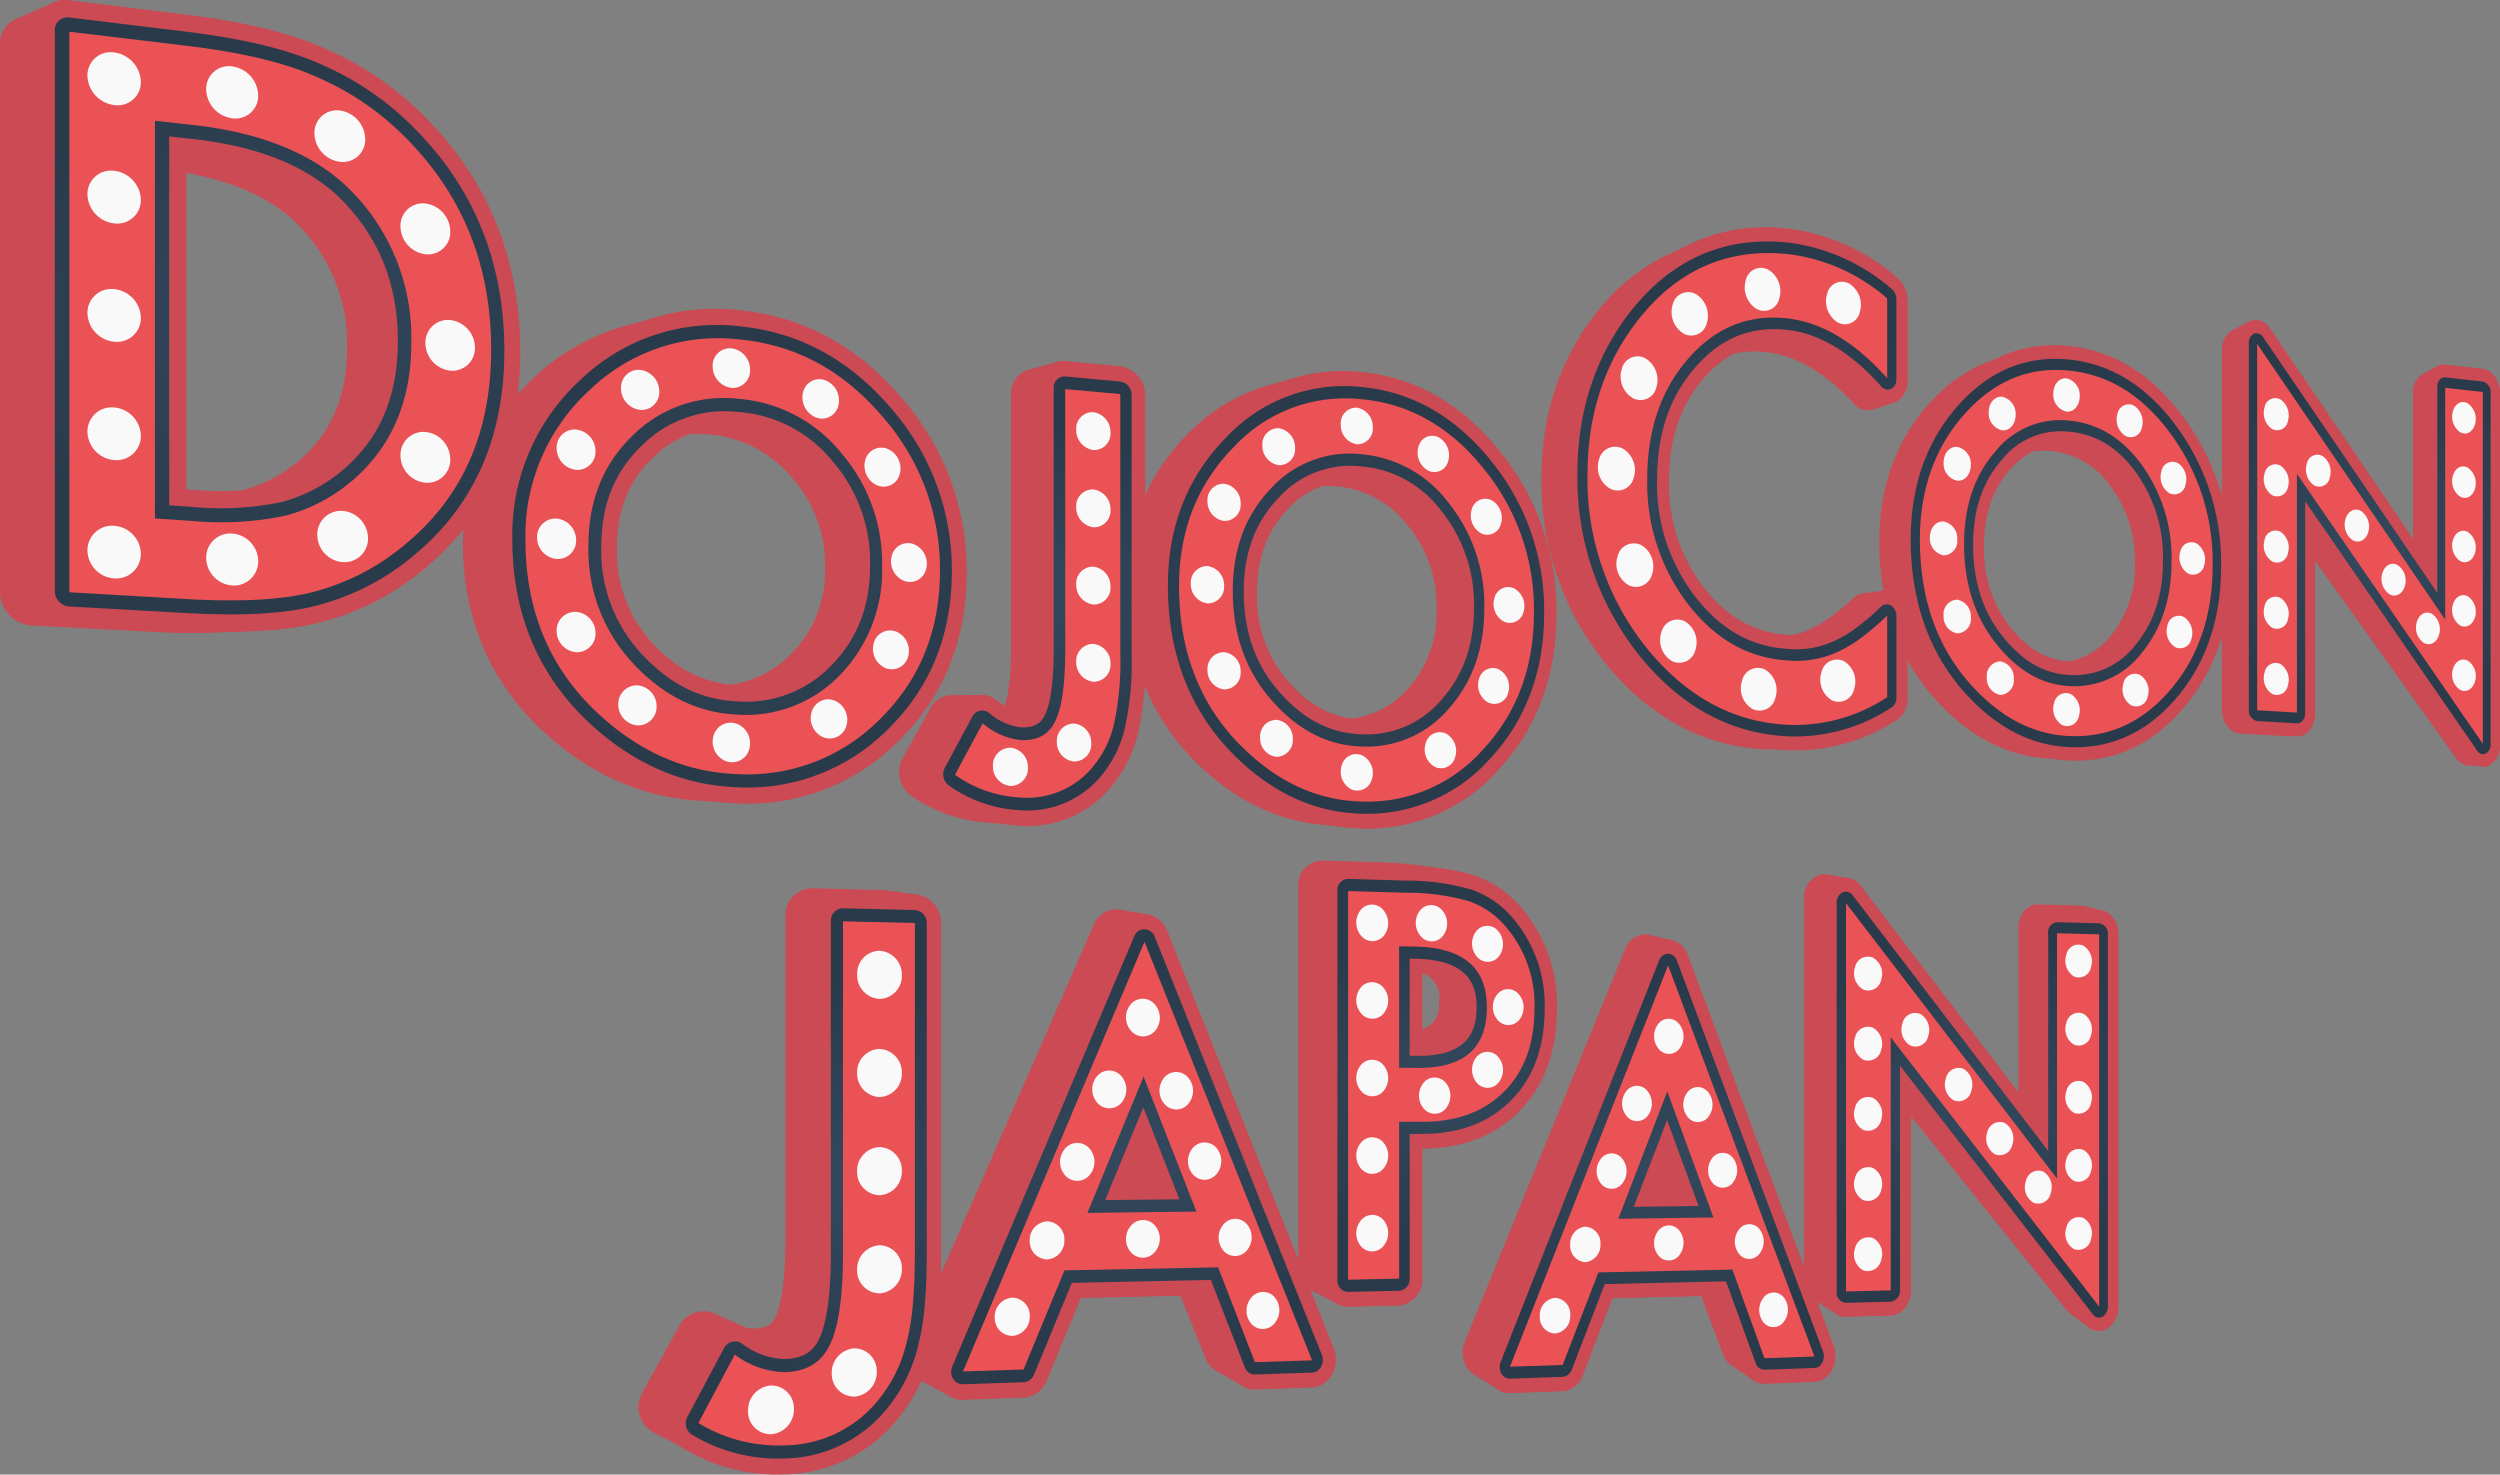 <svg xmlns="http://www.w3.org/2000/svg" xmlns:xlink="http://www.w3.org/1999/xlink" width="384.903" height="227.016" viewBox="0 0 384.903 227.016"><rect x="0" y="0" width="384.903" height="227.016" fill="#808080" stroke="none"/><defs><style>.a{fill:#cc4a53}.b{fill:#fff}.c{fill:url(#a)}.d{fill:url(#b)}.e{fill:url(#c)}.f{fill:url(#d)}.g{fill:url(#e)}.h{fill:url(#f)}.i{fill:url(#g)}.j{fill:url(#h)}.k{fill:url(#i)}.l{fill:url(#j)}.m{fill:url(#k)}.n{fill:url(#l)}.o{fill:url(#m)}.p{fill:url(#n)}.q{fill:#eb5256}.r{fill:#f9f9f9}.s{fill:url(#o)}.t{fill:url(#p)}.u{fill:url(#q)}.v{fill:url(#r)}.w{fill:url(#s)}.x{fill:url(#t)}.y{fill:url(#u)}.z{fill:url(#v)}.aa{fill:url(#w)}.ab{fill:url(#x)}</style><linearGradient id="a" x1="-5.913" y1="34.949" x2="74.012" y2="72.219" gradientUnits="userSpaceOnUse"><stop offset="0" stop-color="#5c383c"/><stop offset=".85" stop-color="#222c2a"/></linearGradient><linearGradient id="b" x1="243.843" y1="61.108" x2="301.29" y2="87.896" xlink:href="#a"/><linearGradient id="c" x1="337.108" y1="71.939" x2="391.683" y2="97.388" xlink:href="#a"/><linearGradient id="d" x1="181.126" y1="79.482" x2="236.433" y2="105.272" xlink:href="#a"/><linearGradient id="e" x1="80.899" y1="70.812" x2="144.537" y2="100.486" xlink:href="#a"/><linearGradient id="f" x1="294.67" y1="74.241" x2="341.482" y2="96.069" xlink:href="#a"/><linearGradient id="g" x1="149.958" y1="85.617" x2="179.529" y2="99.407" xlink:href="#a"/><radialGradient id="h" cx="-526.09" cy="48.635" r="38.325" gradientTransform="matrix(1.204 0 0 1 676.671 0)" gradientUnits="userSpaceOnUse"><stop offset="0" stop-color="#34495e"/><stop offset="1" stop-color="#293b4b"/></radialGradient><radialGradient id="i" cx="-339.798" cy="75.287" r="30.558" xlink:href="#h"/><radialGradient id="j" cx="-258.907" cy="83.708" r="25.391" xlink:href="#h"/><radialGradient id="k" cx="-388.491" cy="92.372" r="28.824" xlink:href="#h"/><radialGradient id="l" cx="-468.248" cy="85.645" r="32.054" xlink:href="#h"/><radialGradient id="m" cx="-297.743" cy="85.148" r="25.372" xlink:href="#h"/><radialGradient id="n" cx="-429.219" cy="91.358" r="25.11" xlink:href="#h"/><linearGradient id="o" x1="273.927" y1="157.51" x2="332.38" y2="184.767" xlink:href="#a"/><linearGradient id="p" x1="195.909" y1="158.117" x2="231.299" y2="174.62" xlink:href="#a"/><linearGradient id="q" x1="159.405" y1="176.795" x2="208.428" y2="199.655" xlink:href="#a"/><linearGradient id="r" x1="241.367" y1="178.039" x2="285.731" y2="198.727" xlink:href="#a"/><linearGradient id="s" x1="112.165" y1="175.122" x2="148.874" y2="192.24" xlink:href="#a"/><radialGradient id="t" cx="-309.714" cy="170.075" r="26.227" xlink:href="#h"/><radialGradient id="u" cx="-377.624" cy="167.109" r="24.358" xlink:href="#h"/><radialGradient id="v" cx="-416.484" cy="178.09" r="29.929" xlink:href="#h"/><radialGradient id="w" cx="-349.399" cy="179.55" r="27.381" xlink:href="#h"/><radialGradient id="x" cx="-458.764" cy="182.206" r="31.873" xlink:href="#h"/></defs><title>アセット 9</title><path class="a" d="M106.919 123.216l.1.007.1.007.1.007.1.007.1.007.1.007.1.007.1.007.1.007.1.007.1.007.1.007.1.007.1.007.1.007.1.007.1.007.1.007.1.007.1.007.1.007.093.007.1.007.1.007.093.007.1.007.1.007.1.007.1.007.093.007.1.007.1.007.093.007.1.007.1.007.1.007.1.007.1.007.1.007.1.007.093.007.1.007.1.007.093.007.1.007.1.007.093.007.1.007q.842.071 1.693.1a32.593 32.593 0 0 0 25.273-9.858c6.782-6.82 10.192-15.423 10.192-25.625a40.328 40.328 0 0 0-10.118-27.018c-6.779-7.9-15.129-12.414-24.872-13.352a34.149 34.149 0 0 0-12.454.988l-.1.027-.1.027-.1.027-.1.027-.1.027-.1.027-.1.027-.1.027-.1.027-.1.027-.1.027-.1.027-.1.027-.1.027-.1.027-.1.027-.1.027-.1.027-.1.027-.1.027-.1.027-.1.027-.1.027-.1.027-.1.027-.1.027-.1.027-.1.027-.1.027-.1.027-.1.027-.1.027-.1.027-.1.027-.1.027-.1.027-.1.027-.1.027-.1.027-.1.027-.1.027-.1.027-.1.027-.1.027-.1.027-.1.027-.1.027-.1.027-.1.027a33.164 33.164 0 0 0-13.831 7.633 36.984 36.984 0 0 0-3.01 3.046A54.436 54.436 0 0 0 80 54.23c0-13.85-4.646-25.726-13.9-35.4A48.132 48.132 0 0 0 50.476 7.76c-5.329-2.477-12.595-4.3-21.656-5.42L10.573.088a4.613 4.613 0 0 0-2.787.5c-.036.018-.076.03-.112.05S7.6.667 7.563.686s-.076.03-.112.049-.076.03-.112.049-.076.03-.112.05-.076.03-.112.05-.076.03-.115.05-.076.03-.112.049-.076.03-.112.049-.076.03-.112.05-.076.03-.112.049-.076.03-.112.049-.076.03-.112.049-.076.03-.112.05-.076.03-.112.049-.076.03-.112.049-.076.03-.112.049-.076.03-.112.049-.076.03-.112.05-.076.03-.112.049-.076.03-.112.049-.076.03-.112.05-.076.03-.112.049-.076.03-.112.049-.076.03-.112.049-.076.03-.112.049-.076.03-.112.05-.076.03-.112.049-.076.03-.112.049-.076.03-.112.049-.076.03-.112.05-.076.03-.112.049-.076.03-.112.049-.076.03-.112.05-.076.03-.112.049-.076.03-.112.049-.076.03-.112.049-.076.031-.112.05-.076.03-.112.049-.076.03-.112.049-.076.031-.112.05-.076.031-.112.05-.076.03-.112.049-.076.03-.112.049-.076.031-.112.05-.076.031-.112.05-.076.03-.112.049-.076.03-.112.049-.076.031-.112.05A4.067 4.067 0 0 0 0 6.724v84.569a5.215 5.215 0 0 0 5 5.014l18.161.958a106.957 106.957 0 0 0 12.314.028h.105l.107-.005.108-.005h.105l.107-.005.107-.005.108-.005h.212l.108-.005h.105l.107-.005.107-.005.108-.005h.105l.107-.005.108-.005h.1l.11-.005.107-.005h.1l.11-.005h.105l.107-.005.107-.005.108-.005h.105l.107-.005.107-.005.108-.005h.105l.107-.005.118-.061h.212l.107-.005.108-.005h.105l.107-.005.108-.005h.1l.107-.005.107-.005.108-.005c.174-.01.362-.014.534-.025a44.59 44.59 0 0 0 9.179-1.428 40.242 40.242 0 0 0 15.629-8.284 40.666 40.666 0 0 0 5.82-5.984 40.349 40.349 0 0 0-.064 2.185c0 11.7 4.227 21.538 12.491 29.161 6.89 6.326 14.652 9.842 23.064 10.513zm1.881-56.35a18.549 18.549 0 0 1 13.009 6.534 20.156 20.156 0 0 1 5.213 14.012 17.9 17.9 0 0 1-5.282 13.326 16.181 16.181 0 0 1-9.352 4.7A18.53 18.53 0 0 1 100.5 99.17a20.639 20.639 0 0 1-5.627-14.862c0-5.685 1.79-10.182 5.467-13.743a16.291 16.291 0 0 1 5.742-3.72 20.515 20.515 0 0 1 2.718.021zm-79.2 8.578l-1.015-.071V26.607c7.534 1.343 13.29 3.982 17.174 7.867A25.854 25.854 0 0 1 53.428 53.6c0 7.58-2.523 13.333-7.734 17.6a22.309 22.309 0 0 1-8.473 4.312 57.872 57.872 0 0 1-7.621-.068z"/><path class="a" d="M148.663 107.024h-1.942a3.787 3.787 0 0 0-.856.064 3.826 3.826 0 0 0-2.59 1.91l-4.322 7.759a4.529 4.529 0 0 0 1.441 5.847 23.571 23.571 0 0 0 10.773 3.974l.088.008.087.008.088.008.087.008.089.008.087.008.089.008.088.008.087.008.088.008.089.008.088.008.088.008.087.008.089.008.087.008.088.008.089.008.088.008.087.008.089.008.087.008.089.008.088.008.087.008.089.008.088.008.087.008.088.008.088.008.088.008.087.008.088.008.087.008.089.008.088.008.087.008.089.008.087.008.088.008.088.008.088.008.087.008.089.008.087.008.088.008.088.008.087.008.088.008q.812.09 1.635.12a16.57 16.57 0 0 0 14.256-6.432 19.875 19.875 0 0 0 3.855-8.2 36.761 36.761 0 0 0 .929-7.114 35.091 35.091 0 0 0 7.974 12.009c5.877 5.814 12.5 9.045 19.687 9.654l.081.008.076.008.081.008.076.008.081.008.076.008.081.008.077.008.078.008.078.008.078.008.078.008.078.008.08.008.076.008.081.008.076.008.081.008.076.008.081.008.077.008.078.008.078.008.078.008.078.008.078.008.078.008.078.008.078.008.078.008.078.008.078.008.079.008.077.008.078.008.078.008.078.008.078.008.078.008.078.008.078.008.078.008.078.008.078.008.078.008.078.008.079.008.076.008.081.008c.5.044.994.078 1.495.1a26.976 26.976 0 0 0 21.673-9.207c5.827-6.345 8.759-14.335 8.759-23.8a38.914 38.914 0 0 0-8.7-24.991c-5.82-7.28-12.982-11.4-21.33-12.2a27.186 27.186 0 0 0-10.619.987l-.08.023-.079.022-.081.023-.08.022-.08.022-.08.023-.08.023-.08.023-.079.022-.081.023-.08.023-.08.023-.079.022-.081.023-.08.023-.08.023-.079.022-.081.023-.08.023-.079.022-.081.023-.08.023-.079.022-.081.023-.08.023-.08.022-.081.023-.079.022-.081.023-.08.023-.08.022-.081.023-.078.022-.081.023-.079.022-.081.023-.08.023-.08.022-.08.023-.079.022-.081.023-.08.022-.08.023-.079.022-.081.023-.08.023-.079.022-.081.023-.08.023a28.082 28.082 0 0 0-11.865 7.156 31.576 31.576 0 0 0-6.883 9.88V61.044a4.572 4.572 0 0 0-3.85-4.628l-8.479-.8a3.428 3.428 0 0 0-1.535.2c-.028.01-.059.013-.087.024s-.058.013-.086.024-.059.013-.087.024-.059.013-.087.024-.059.013-.087.024-.058.013-.086.024-.059.013-.087.024-.059.013-.086.024-.059.013-.086.024-.059.013-.087.024-.058.013-.086.024-.059.013-.086.024-.059.013-.087.024-.059.013-.086.024-.059.013-.087.024-.059.013-.086.024-.059.013-.086.024-.059.013-.087.024-.058.013-.086.024-.059.013-.087.024-.059.013-.087.024-.058.013-.086.024-.059.013-.086.024-.059.013-.086.024-.059.013-.086.024-.059.013-.087.024-.059.013-.087.024-.059.013-.086.024-.059.013-.086.024-.059.013-.087.024-.059.013-.086.024-.059.013-.087.024-.058.013-.086.024-.059.013-.086.024-.059.013-.087.024-.059.013-.087.024-.058.013-.086.024-.059.013-.086.024-.059.013-.087.024-.058.013-.086.023-.059.014-.087.024-.058.013-.086.023-.059.013-.087.024-.059.014-.087.024-.058.013-.086.024-.059.013-.086.024-.059.013-.087.024-.059.013-.087.024-.058.013-.086.024a3.79 3.79 0 0 0-2.5 3.692v39.303c0 5.55-.652 7.823-1.032 8.691a12.487 12.487 0 0 1-1.188-.822 3.928 3.928 0 0 0-2.377-.85h-2.294c-.029 0-.067.021-.096.02zm56.88-32.157a15.416 15.416 0 0 1 11.158 5.98 19.452 19.452 0 0 1 4.476 12.958 17.373 17.373 0 0 1-4.535 12.37 13.568 13.568 0 0 1-8.674 4.452c-3.6-.5-6.789-2.365-9.695-5.7a19.886 19.886 0 0 1-4.81-13.715c0-5.255 1.53-9.422 4.673-12.735a13.835 13.835 0 0 1 5.317-3.634 16.464 16.464 0 0 1 2.09.025z"/><path class="a" d="M382.214 56.823l-5.794-.653a1.977 1.977 0 0 0-1.077.183l-.044.023-.044.023-.044.023-.044.023-.044.023-.044.023-.044.023-.044.023-.044.023-.044.023-.044.023c-.015.007-.029.016-.045.023s-.029.016-.044.023l-.044.023-.044.023-.044.023-.044.023-.044.023c-.015.007-.029.016-.045.023s-.029.016-.044.023l-.044.023-.044.023-.044.023-.044.023-.044.023-.044.023-.044.023-.044.023-.044.023-.044.023-.044.023-.044.023-.044.023-.044.023-.044.023-.044.023-.044.023-.044.023c-.015.007-.029.016-.045.023s-.029.016-.044.023l-.044.023-.044.023-.044.023-.044.023-.044.023-.044.023-.044.023-.044.023-.044.023a3.2 3.2 0 0 0-1.674 3.047v22.49l-21.992-32.33a2.6 2.6 0 0 0-3.1-1.23c-.017.007-.033.018-.05.026-.018.007-.033.018-.05.026-.017.007-.033.018-.05.026-.018.007-.033.018-.05.026-.018.007-.033.018-.05.026-.035.014-.066.036-.1.052-.032.013-.06.033-.091.047-.055.023-.106.054-.158.082l-.107.055c-.035.019-.05.024-.074.038s-.05.024-.075.038c-.045.025-.093.042-.136.07s-.069.032-.1.052-.069.031-.1.052c-.016.01-.035.016-.051.026s-.034.015-.05.026-.035.016-.051.026-.034.016-.05.026-.035.016-.051.026-.034.016-.05.026-.035.016-.051.026-.035.016-.051.026-.034.016-.05.026-.035.016-.051.026-.034.016-.05.026-.035.016-.051.026-.034.016-.05.026-.034.016-.05.026-.035.016-.051.026-.034.016-.05.026-.035.016-.051.026-.035.016-.051.026-.034.016-.05.026-.034.016-.051.026-.035.016-.051.026-.034.016-.05.026-.035.016-.051.026-.035.016-.051.026-.034.016-.05.026-.035.016-.051.026-.034.016-.05.026-.035.016-.051.026-.034.016-.05.026-.034.016-.051.026-.035.016-.051.026-.034.016-.05.026-.034.016-.05.026a3.365 3.365 0 0 0-1.463 2.966V76.65a36.857 36.857 0 0 0-5.8-12.154c-4.815-6.643-10.733-10.413-17.624-11.166a20.187 20.187 0 0 0-9.936 1.3l-.058.024-.059.024-.058.024-.059.024-.058.024-.059.024-.058.024-.06.024-.057.023-.058.024-.059.024-.058.024-.059.024-.058.024-.059.024-.058.024-.06.024-.058.024-.058.024-.059.024-.058.024-.058.024-.06.024-.057.023-.059.024-.058.024-.06.024-.057.023-.059.024-.058.024-.059.024-.058.024-.06.024-.057.023-.059.024-.058.024-.06.024-.057.023-.059.024-.058.024-.059.024-.058.024-.06.024-.057.023-.059.024-.058.024-.059.024-.058.024-.059.024a23.206 23.206 0 0 0-8.568 6.03c-5.274 5.672-7.968 12.964-7.968 21.63a43.285 43.285 0 0 0 .633 7.479c-.017 0-.034.006-.051.008l-.062.008-.062.008-.062.008-.062.008-.062.008-.062.008-.062.008-.062.008-.062.008-.062.008c-.021 0-.041.006-.062.008l-.062.008-.062.008-.062.008-.062.008-.062.008-.062.008-.062.008-.062.008-.062.008-.062.008-.062.008-.062.008c-.021 0-.041.006-.062.008l-.062.008-.062.008-.062.008-.062.008-.062.008-.062.008-.062.008-.062.008-.062.008-.062.008-.062.008-.062.008c-.021 0-.042.006-.062.008l-.062.008-.062.008c-.021 0-.041.006-.062.008l-.062.008c-.021 0-.042.006-.062.008l-.062.008-.062.008-.062.008-.062.008c-.021 0-.041.006-.062.008a2.741 2.741 0 0 0-1.648.74 38 38 0 0 1-3.714 3.072 17.179 17.179 0 0 1-3.224 1.852l-.065.03a9.953 9.953 0 0 1-2.386.752c-.279-.006-.543.005-.832-.014-5.1-.334-9.31-2.714-12.862-7.294a25.8 25.8 0 0 1-5.371-16.423c0-6.523 1.763-11.705 5.382-15.831a16.165 16.165 0 0 1 4.6-3.754 15.6 15.6 0 0 1 4.938-.256c4.6.469 9.152 3.13 13.522 7.882a3.006 3.006 0 0 0 3.022.986c.021-.005.041-.015.062-.021s.041-.015.061-.021.041-.015.062-.021.041-.015.062-.021.041-.015.062-.021.041-.015.061-.02.041-.015.062-.021.041-.015.061-.021.041-.015.062-.021.041-.015.062-.021.041-.015.062-.021.041-.015.062-.021.041-.015.062-.021.041-.015.061-.021.041-.015.062-.021.041-.015.062-.021.041-.015.062-.021.041-.015.061-.02.041-.015.062-.021.041-.015.062-.021.041-.015.061-.021.041-.015.062-.021.041-.015.062-.021.041-.015.062-.021.041-.015.061-.021.041-.015.062-.021.041-.015.062-.021.041-.015.062-.021.041-.015.062-.021.041-.015.062-.021.041-.015.062-.021.041-.015.062-.021.041-.015.062-.021.041-.015.062-.021.041-.015.062-.021l.061-.02c.02-.006.041-.015.062-.021l.061-.02c.02-.006.041-.015.062-.021s.041-.015.062-.021.041-.015.062-.021.041-.015.062-.021.041-.015.062-.021.041-.015.061-.021.041-.015.062-.021.041-.015.062-.021.041-.015.062-.021.041-.015.062-.021.041-.015.062-.021a2.512 2.512 0 0 0 .434-.158 3.582 3.582 0 0 0 1.812-3.315v-12.24a4.643 4.643 0 0 0-1.566-3.519 31.7 31.7 0 0 0-16.4-7.518A27.7 27.7 0 0 0 261.1 37.2l-.067.031-.068.032-.069.032-.068.032-.067.031-.068.032-.068.032-.069.032-.068.032-.067.031-.069.032-.067.031-.068.032-.069.032-.067.031-.069.032-.068.032-.067.031-.068.032-.069.032-.068.032c-.039.017-.077.037-.117.054l-.019.009c-.072.031-.141.068-.213.1-.038.016-.075.036-.113.053-.1.042-.193.091-.29.135l-.038.018c-.079.035-.156.074-.235.109s-.158.074-.237.11l-.043.02c-.083.037-.166.077-.249.115l-.173.08-.232.107-.083.038-.117.054-.136.063-.133.061-.125.057-.133.061c-.087.042-.176.078-.263.121l-.107.049c-.072.035-.146.064-.217.1l-.048.022-.088.04-.068.031a30.83 30.83 0 0 0-10.3 8.53c-5.674 7.1-8.572 15.741-8.572 25.619a44.308 44.308 0 0 0 10.277 29.015c6.737 8.022 14.878 12.284 24.14 12.732h3.254a28.417 28.417 0 0 0 17.045-4.712 3.848 3.848 0 0 0 1.59-3.267v-5.874a32.551 32.551 0 0 0 4.457 6.273c5.161 5.671 11.027 8.686 17.414 9h2.817c7.026.353 13.039-2.421 17.907-8.2a29.761 29.761 0 0 0 5.858-10.789v11.4c0 1.985 1.292 3.669 2.876 3.755l6.191.334h2.436c1.545.086 2.8-1.477 2.8-3.482V86.266l21.753 30.454a2.609 2.609 0 0 0 1.941 1.171h2.143a2 2 0 0 0 .989-.2 3.461 3.461 0 0 0 1.658-3.2v-54c-.008-1.782-1.194-3.503-2.655-3.668zm-66.457 12.618a12.532 12.532 0 0 1 9.221 5.484 18.915 18.915 0 0 1 3.7 11.809 16.64 16.64 0 0 1-3.752 11.226 10.925 10.925 0 0 1-6.437 3.891h-.091c-3.406-.219-6.361-1.969-9.031-5.364a19.321 19.321 0 0 1-3.959-12.472c0-4.767 1.259-8.54 3.846-11.531a11.669 11.669 0 0 1 3.762-2.988 11.834 11.834 0 0 1 2.741-.055zm7.937 70.73l-.055-.013-.055-.013-.056-.013-.055-.013-.055-.013-.055-.013-.055-.013-.056-.013-.055-.013-.055-.013-.055-.013-.055-.013-.055-.013-.055-.013-.055-.013-.055-.013-.055-.013-.055-.013-.055-.013-.055-.013-.055-.013-.055-.013-.055-.013-.055-.013-.055-.013-.056-.013-.055-.013-.055-.013-.055-.013-.055-.013-.055-.013-.055-.013-.055-.013-.055-.013-.055-.013-.055-.013-.055-.013-.055-.013-.056-.013-.055-.013-.055-.013-.055-.013-.055-.013-.056-.013-.055-.013-.055-.013-.055-.013-.055-.013-.055-.013a2.5 2.5 0 0 0-.622-.1l-6.557-.187c-1.678-.048-3.047 1.575-3.047 3.618v25.4l-24.313-31.843a3.087 3.087 0 0 0-2.1-1.263c-.021 0-.042-.009-.063-.011s-.042-.009-.064-.011-.042-.009-.063-.011-.042-.009-.063-.011-.042-.009-.064-.011-.042-.009-.063-.011-.042-.009-.064-.011-.042-.009-.063-.011-.042-.009-.063-.011-.042-.009-.063-.011-.042-.009-.063-.011-.042-.009-.063-.011-.042-.009-.064-.011-.042-.009-.063-.011-.042-.009-.063-.011-.042-.009-.063-.011-.042-.009-.063-.011-.042-.009-.063-.011-.042-.009-.063-.011-.042-.009-.063-.011-.042-.009-.063-.011-.042-.009-.063-.011-.042-.009-.063-.011-.042-.009-.064-.011-.042-.009-.063-.011-.042-.009-.064-.011-.042-.009-.063-.011-.042-.009-.064-.011-.042-.009-.063-.011-.042-.009-.064-.011-.042-.009-.063-.011-.042-.009-.064-.011-.042-.009-.063-.011-.042-.009-.063-.011-.042-.009-.063-.011-.042-.009-.063-.011-.042-.009-.064-.011-.042-.009-.063-.011-.042-.009-.063-.011-.042-.009-.063-.011-.042-.009-.064-.011-.042-.009-.063-.011-.042-.009-.064-.011-.042-.009-.063-.011-.042-.009-.063-.011-.042-.009-.064-.011-.042-.009-.063-.011-.042-.009-.064-.011-.042-.009-.063-.011a2.74 2.74 0 0 0-1.472.212 3.71 3.71 0 0 0-2.031 3.478v56.85L259.8 147.057a3.59 3.59 0 0 0-2.568-2.364l-.069-.016-.068-.015-.069-.016-.069-.015-.068-.016-.069-.016-.069-.016-.068-.015-.069-.016-.068-.016-.068-.015-.069-.016-.068-.016-.069-.016-.068-.015-.069-.016-.068-.016-.069-.016-.068-.015-.069-.016-.068-.015-.068-.016-.069-.016-.068-.015-.069-.016-.068-.015-.068-.016-.069-.016-.068-.015-.069-.016-.069-.016-.069-.016-.068-.015-.069-.016-.068-.015-.069-.016-.069-.016-.068-.015-.069-.016-.068-.016-.069-.016-.069-.016-.068-.015-.069-.016-.069-.016-.068-.015-.069-.016-.069-.016-.068-.015a2.939 2.939 0 0 0-.533-.069h-.088a3.363 3.363 0 0 0-3.009 2.188l-24.717 60.511a4.386 4.386 0 0 0 .225 3.821 3.558 3.558 0 0 0 1.3 1.322c.025.015.049.032.074.046s.049.032.074.046.049.032.074.046.049.032.074.047.049.032.074.046.049.032.074.046.049.032.074.046.049.032.074.046.049.032.074.046.049.032.073.046.049.032.074.047.049.032.074.046.049.032.074.046.049.032.074.046.049.032.074.047.049.032.074.046.049.032.074.046.049.032.074.046.049.032.074.046.049.032.074.047.049.032.074.046.049.032.074.046.049.032.074.046.049.032.074.046.049.032.074.046.049.032.075.047.049.031.073.046l.074.047c.025.015.049.032.074.046s.049.032.074.046.049.032.074.047.049.032.074.046.049.032.074.046.049.032.074.046.049.032.074.046.049.032.074.047.049.032.074.046.048.031.073.046.049.032.075.047l.074.046c.025.015.049.032.074.046l.074.046.074.046.074.047.074.046c.025.015.049.032.074.046l.073.046c.025.016.049.032.075.047l.074.046a3.031 3.031 0 0 0 1.73.47l8.113-.3a3.626 3.626 0 0 0 3.124-2.466l4.556-11.847 13.69-.338 3.387 9.018a3.571 3.571 0 0 0 1.268 1.683l.066.045.067.045.066.045.066.045.066.045.066.045.066.045.066.045.066.045.066.045.066.045.066.045.066.045.066.045c.022.016.045.03.067.045l.066.045.066.045.066.045.066.045.066.045.066.045.066.045.066.045.066.045.066.045.066.045.066.045.066.045.066.045.066.045.066.045.066.045.066.045.066.045c.022.016.045.03.067.045l.066.045.066.045.066.045.066.045.066.045.066.045.066.045c.022.016.045.029.066.045s.045.03.066.045l.066.045.066.045c.022.016.045.029.066.045s.044.029.066.045l.066.045a2.792 2.792 0 0 0 1.819.612l7.7-.284a3.247 3.247 0 0 0 2.694-1.878 4.644 4.644 0 0 0 .234-3.723l-2.512-6.727c.013.01.028.016.04.025s.043.025.064.04.043.025.064.04.043.025.064.041.043.025.064.04.043.025.063.04.044.026.064.041.043.025.064.04.043.025.064.041.043.025.063.04.043.025.064.041.043.025.064.041.043.025.064.04.044.025.064.041.043.025.064.04.043.025.064.04.043.025.064.041.043.025.064.04.043.025.064.04.044.025.064.041.043.025.064.04.043.025.063.04.043.025.064.041.044.025.064.041.043.025.064.04.044.025.064.041.043.025.064.04.043.025.064.04.044.025.064.041.043.025.064.04.043.025.064.04.044.025.064.041.043.025.064.04.043.025.064.04.043.025.064.04.043.025.064.04.044.025.064.041.043.025.064.04.043.025.064.04.044.025.064.041.043.025.064.04.043.025.064.041a2.726 2.726 0 0 0 1.787.617l6.883-.193c1.735-.049 3.142-1.818 3.142-3.943v-26.716l24.021 29.92a3.075 3.075 0 0 0 .505.494c.018.015.037.027.056.041l.056.041.056.041.056.041.056.041.056.041.056.041.056.041.056.041.056.041.056.041.056.041.056.041.056.041.056.041.056.041c.018.014.037.026.055.041s.037.026.056.041l.056.041c.018.014.037.026.055.041s.038.027.056.041l.056.041.056.041.056.041.056.041.056.041c.019.015.037.026.055.041s.038.027.056.041.037.026.055.041.038.026.056.041.038.026.056.041.037.026.056.041.037.026.055.041.038.027.056.041l.056.041.056.041c.019.015.037.026.055.041s.038.027.056.041.038.026.056.041.037.026.055.041.038.027.056.041l.056.041c.019.015.038.026.056.041s.037.026.055.041.038.027.056.041l.056.041.056.041c.019.015.038.026.056.041s.038.026.056.041a2.512 2.512 0 0 0 1.7.625 2.487 2.487 0 0 0 1.107-.3 3.967 3.967 0 0 0 1.855-3.531v-57.138a3.752 3.752 0 0 0-2.419-3.742zm-68.707 41.7l.126-.329.124.326zm-15.353-26.544a22.925 22.925 0 0 0-5.327-15.386 16.639 16.639 0 0 0-7.284-5.117 24.359 24.359 0 0 0-4.543-1.031l-.075-.011-.077-.011-.072-.01-.079-.011-.073-.011-.075-.011-.075-.011-.077-.011-.072-.01-.078-.011-.074-.011-.075-.011-.075-.011-.075-.011-.075-.011-.077-.011-.073-.011-.075-.011-.075-.011-.075-.011-.075-.011-.075-.011-.077-.011-.072-.01-.079-.011-.074-.011-.075-.011-.075-.011-.077-.011-.074-.011-.075-.011-.075-.011-.075-.011-.075-.011-.077-.011-.074-.011-.075-.011-.075-.011-.075-.011-.075-.011-.075-.011-.077-.011-.073-.011-.075-.011-.075-.011-.075-.011-.075-.011-.077-.011-.073-.011a59.076 59.076 0 0 0-6.247-.487l-8.981-.283a3.76 3.76 0 0 0-3.69 3.962v57.611l-20.26-50.754a4.033 4.033 0 0 0-2.984-2.543l-.084-.014-.083-.014-.084-.014-.083-.014-.084-.014-.084-.014-.083-.014-.084-.014-.083-.014-.084-.014-.084-.014-.083-.014-.084-.014-.083-.014-.084-.014-.083-.014-.084-.014-.083-.014-.084-.014-.084-.014-.084-.014-.083-.014-.084-.014-.084-.014-.084-.014-.083-.014-.084-.014-.084-.014-.084-.014-.084-.014-.083-.014-.084-.014-.084-.014-.083-.014-.084-.014-.083-.014-.084-.014-.083-.014-.084-.014-.084-.014-.084-.014-.084-.014-.084-.014-.083-.014-.084-.014-.083-.014-.084-.014-.083-.014-.084-.014a3.7 3.7 0 0 0-.6-.071 3.78 3.78 0 0 0-3.522 2.331l-23.651 54.022c.036-1.188.059-2.425.059-3.751v-50.422a4.441 4.441 0 0 0-3.321-4.386c-.029-.007-.061-.007-.09-.013s-.061-.007-.09-.013-.061-.007-.09-.013-.061-.006-.09-.013-.061-.007-.09-.013-.061-.007-.09-.013-.061-.007-.09-.013-.061-.007-.09-.013-.061-.007-.09-.013-.061-.007-.09-.013-.061-.007-.09-.013-.06-.006-.09-.013-.061-.007-.09-.013-.061-.007-.09-.013-.061-.007-.09-.013-.061-.006-.09-.013-.061-.007-.09-.013-.061-.007-.09-.013-.061-.007-.09-.013-.061-.007-.09-.013-.061-.007-.09-.013-.061-.007-.09-.013-.061-.007-.09-.013-.06-.007-.09-.013-.061-.007-.09-.013-.061-.007-.09-.013-.061-.006-.09-.013-.061-.007-.09-.013-.061-.007-.09-.013-.061-.007-.09-.013-.061-.007-.09-.013-.061-.007-.09-.013-.061-.007-.09-.013-.061-.007-.09-.013-.06-.007-.09-.013-.06-.007-.09-.013-.061-.007-.091-.013-.06-.007-.09-.013-.061-.007-.09-.013-.061-.007-.09-.013-.061-.007-.09-.013-.061-.007-.09-.013-.061-.007-.09-.013-.061-.007-.09-.013-.061-.007-.09-.013-.06-.007-.09-.013-.061-.007-.09-.013-.06-.007-.09-.013-.061-.007-.091-.013a3.955 3.955 0 0 0-.829-.111l-11.158-.293a4.141 4.141 0 0 0-4.185 4.234v50c0 7.635-.977 10.7-1.583 11.891-.288.6-.771 1.594-3.241 1.659a5.79 5.79 0 0 1-1.223-.105c-.089-.043-.172-.1-.263-.133-.032-.014-.062-.031-.095-.043s-.062-.031-.095-.043-.062-.031-.095-.043-.062-.031-.095-.043-.062-.031-.095-.043-.063-.031-.1-.043-.062-.03-.094-.043-.062-.031-.095-.043-.062-.031-.095-.043-.062-.031-.095-.043-.062-.03-.094-.043-.062-.031-.095-.043-.062-.031-.095-.043-.062-.031-.095-.043-.062-.031-.095-.043-.062-.031-.095-.043-.062-.031-.095-.043-.062-.031-.095-.043-.062-.03-.094-.043-.062-.031-.095-.043-.062-.031-.095-.043-.062-.031-.095-.043-.062-.031-.095-.043-.062-.031-.095-.043-.062-.031-.095-.043-.062-.031-.095-.043-.062-.031-.094-.043-.062-.031-.095-.043-.062-.031-.095-.043-.062-.031-.095-.043-.062-.031-.095-.043-.062-.031-.095-.043-.062-.031-.095-.043-.062-.031-.095-.043-.062-.031-.095-.043-.062-.031-.094-.043-.062-.031-.095-.043-.062-.031-.095-.043-.062-.031-.095-.043-.062-.031-.094-.043-.062-.031-.095-.043-.062-.031-.095-.043-.062-.031-.095-.043-.062-.031-.095-.043-.062-.031-.095-.043-.062-.031-.095-.043-.062-.031-.095-.043-.062-.031-.094-.043-.062-.031-.095-.043A4.18 4.18 0 0 0 107.3 202a4.476 4.476 0 0 0-2.75 2.168l-5.685 10.318a4.389 4.389 0 0 0 1.535 5.914c.031.018.062.032.092.049.031.018.062.032.093.049.031.018.062.032.093.049.031.018.062.032.093.049.031.018.062.032.093.049.031.018.063.032.094.05.031.018.063.032.093.05.031.018.063.032.094.05.031.018.063.032.094.05.031.018.063.032.094.05.031.018.063.032.094.05.031.018.063.033.094.05.031.018.063.033.094.05.031.018.063.033.095.051.031.018.063.033.095.051.031.018.064.033.1.051.031.018.064.033.1.051.031.018.064.033.1.051.031.018.064.033.1.051.032.018.064.033.1.051.032.018.064.033.1.051.032.018.064.033.1.052.032.018.064.033.1.052.04.023.08.042.12.065s.056.029.084.045c.094.055.19.1.284.153.035.02.071.037.107.058.1.056.2.1.295.159l.09.049c.1.055.2.105.295.159l.09.049c.1.054.2.106.295.159l.09.049.295.159.09.049c.1.053.2.108.295.16l.09.049c.1.052.2.109.295.16l.09.049c.071.037.141.079.212.115.091.047.179.1.27.147.062.031.122.069.183.1.032.016.064.036.1.052s.064.036.1.052.064.036.1.052.064.036.1.053.064.036.1.052.064.036.1.052.064.036.1.053.064.036.1.052a27.548 27.548 0 0 0 13.814 2.995 22.9 22.9 0 0 0 17.9-9.237 24.617 24.617 0 0 0 3.062-5.114l.094.051.089.048.089.048.09.048.089.048.09.048.09.048.089.048.089.048.089.048.09.048.089.048.089.048.09.048.089.048.089.048.09.048.089.048.089.048.089.048.089.048.089.048.089.048.089.048.089.048.09.048.089.048.089.048.09.048.089.048.089.048.09.048.089.048.09.048c.029.017.059.032.089.048l.09.048.089.048.089.048.09.048.089.048.089.048.09.048.089.048.089.048.09.048.09.048.089.048.089.048.09.048.089.048a3.676 3.676 0 0 0 1.967.488l9.322-.328a4.129 4.129 0 0 0 3.587-2.645l5.229-12.693 15.39-.355 3.91 9.732a3.8 3.8 0 0 0 1.869 2.04c.028.014.053.033.081.047s.053.033.081.047.053.033.081.046.053.033.082.047.053.033.081.046.053.033.081.047.053.033.081.047.053.033.081.047.054.033.082.047.053.033.081.046.053.033.081.047.053.033.081.047.053.033.081.047.053.033.082.047.053.033.081.046.053.033.082.047.053.033.081.046.053.033.082.047.053.033.081.046.053.033.081.047.054.033.082.047.053.033.081.046.054.033.082.047.053.033.081.046.053.033.081.047.053.033.081.047.053.033.081.047.053.033.082.047.053.033.081.046.053.033.081.047.053.033.081.047.053.033.081.046.053.033.081.047.053.033.081.047.054.033.082.047.053.033.081.046.053.033.081.047.053.033.081.047.053.033.082.047.053.033.081.046.053.033.081.047.053.033.082.047.053.033.081.046.053.033.081.047.053.033.081.047.053.033.081.046.053.033.081.047.053.033.081.047.054.033.082.047a3.311 3.311 0 0 0 1.659.385l8.8-.31a3.722 3.722 0 0 0 3.079-2.01 4.677 4.677 0 0 0 .267-3.98l-3.605-9.032a3.455 3.455 0 0 0 .483.274c.027.013.051.029.078.041s.051.029.078.041.052.029.079.041.052.029.079.041.051.029.078.041.051.029.078.041.052.029.079.041.052.029.079.041.051.029.078.041.051.029.078.041.052.029.079.041.052.029.079.041.051.029.078.041.051.029.078.041.052.029.079.041.052.029.079.041.051.029.078.041.051.029.078.041.052.029.079.041.052.029.079.041.051.029.078.041.052.029.079.041.051.029.078.041.052.029.079.041.052.029.079.041.051.029.078.041.051.029.078.041.052.029.079.041.051.029.078.041.052.029.079.041.052.029.079.041.051.029.078.041.052.029.079.041.051.029.078.041.052.029.078.041.052.029.079.041.051.029.078.041.052.029.079.041.051.029.078.041.052.029.079.041.052.029.079.041.051.029.078.041.052.029.079.041.052.029.079.041.051.029.078.041.052.029.079.041.051.029.078.041.052.029.079.041.052.029.079.041a3.2 3.2 0 0 0 1.476.326l7.86-.2a4 4 0 0 0 3.585-4.207v-19.933h.022c6.183-.028 11.191-1.975 14.916-5.768 3.833-3.909 5.767-9.188 5.767-15.71zm-20.711-5.427c.149.009.277.027.418.039a3.93 3.93 0 0 1 2.244 4.061c0 1.4-.005 3.481-2.662 4.514zm-44.8 30.779h-.069l.035-.085z"/><path class="b" d="M360.9 84.856a1.5 1.5 0 0 0 0-3 1.5 1.5 0 0 0 0 3zM65.166 78.868a1.5 1.5 0 0 0 0-3 1.5 1.5 0 0 0 0 3z"/><path class="c" d="M26.045 77.8l3.661.25a45.505 45.505 0 0 0 13.69-.766 24.291 24.291 0 0 0 9.375-4.915c5.716-4.85 8.481-11.33 8.481-19.836 0-8.585-2.734-15.611-8.395-21.518-5.058-5.236-12.82-8.477-23.151-9.61L26.045 21zm2.661 16.59l-18.022-1.016a2.377 2.377 0 0 1-2.241-2.321V4.617a1.925 1.925 0 0 1 2.241-1.923l18.244 2.218c8.773 1.067 15.761 2.8 20.827 5.145a45.351 45.351 0 0 1 14.758 10.426c8.745 9.117 13.138 20.363 13.138 33.505 0 13.19-4.575 23.7-13.693 31.32a37.9 37.9 0 0 1-14.735 7.8c-4.843 1.358-11.548 1.784-20.517 1.28z"/><path class="a" d="M28.691 75.357l1.015.071a43.06 43.06 0 0 0 12.908-.674 21.884 21.884 0 0 0 8.445-4.426c5.169-4.373 7.672-10.262 7.672-18.023 0-7.849-2.48-14.246-7.611-19.587-4.575-4.724-11.756-7.657-21.414-8.7l-1.015-.109zm.015 21.651l-18.022-.979A5.262 5.262 0 0 1 5.719 90.9V4.29A4.261 4.261 0 0 1 10.684.039l18.244 2.253c9.059 1.119 16.325 2.944 21.652 5.423A48.125 48.125 0 0 1 66.2 18.794c9.255 9.674 13.9 21.556 13.9 35.412 0 13.921-4.839 25.035-14.486 33.12a40.227 40.227 0 0 1-15.624 8.287c-5.071 1.433-12.028 1.898-21.284 1.395zm-17.549-6.262l17.549 1.021c8.683.5 15.108.123 19.7-1.156A35.64 35.64 0 0 0 62.3 83.282c8.58-7.147 12.891-17.054 12.891-29.512 0-12.425-4.136-23.027-12.368-31.59A42.344 42.344 0 0 0 49 12.432c-4.871-2.245-11.582-3.884-20.068-4.9L11.157 5.406zm18.548-10.08l-6.316-.419V18.079l6.316.7c11 1.227 19.34 4.773 24.876 10.517 6.2 6.481 9.182 14.135 9.182 23.452 0 9.248-3.02 16.314-9.277 21.639a26.587 26.587 0 0 1-10.267 5.4 47.949 47.949 0 0 1-14.514.879z"/><path class="d" d="M275.062 113.355c-8.678-.449-16.3-4.584-22.6-12.352a43.749 43.749 0 0 1-9.6-28.045c0-9.552 2.712-17.911 8.024-24.8 6.484-8.359 14.869-11.948 24.847-10.757a29.97 29.97 0 0 1 15.529 7.105 2.094 2.094 0 0 1 .71 1.593v12.284a1.613 1.613 0 0 1-.821 1.5 1.284 1.284 0 0 1-1.519-.4c-4.639-5.225-9.515-8.161-14.5-8.7-5.592-.6-10.212 1.275-14.1 5.761-3.966 4.514-5.9 10.183-5.9 17.314a28.28 28.28 0 0 0 5.886 18.025c3.918 5.043 8.556 7.657 14.157 8.014a13.893 13.893 0 0 0 7.148-1.178 18.5 18.5 0 0 0 3.477-2.059 39.535 39.535 0 0 0 3.832-3.282 1.2 1.2 0 0 1 1.52-.141 1.96 1.96 0 0 1 .823 1.643v12.543a1.737 1.737 0 0 1-.721 1.479 26.956 26.956 0 0 1-16.192 4.453z"/><path class="a" d="M275.733 39.554c-9.423-1.107-17.333 2.292-23.433 10.179a37.423 37.423 0 0 0-7.559 23.385 41.272 41.272 0 0 0 9.028 26.416c5.925 7.319 13.107 11.232 21.294 11.671a25.476 25.476 0 0 0 15.185-4.1V95.549a39.766 39.766 0 0 1-3.49 2.95 19.935 19.935 0 0 1-3.728 2.227 15.335 15.335 0 0 1-7.854 1.328c-6.108-.377-11.173-3.223-15.458-8.727a30.739 30.739 0 0 1-6.428-19.618c0-7.737 2.112-13.9 6.432-18.8 4.253-4.892 9.307-6.933 15.416-6.265 5.226.571 10.3 3.535 15.11 8.782v-11.3a28.176 28.176 0 0 0-14.515-6.572zm-.672 75.95c-9.169-.456-17.229-4.814-23.9-13.019a46.25 46.25 0 0 1-10.18-29.685c0-10.1 2.87-18.939 8.488-26.205 6.866-8.833 15.732-12.612 26.264-11.335a31.679 31.679 0 0 1 16.394 7.521 4.646 4.646 0 0 1 1.566 3.521v12.256a3.584 3.584 0 0 1-1.811 3.317 2.849 2.849 0 0 1-3.361-.875c-4.325-4.86-8.827-7.582-13.384-8.063-5.075-.535-9.264 1.173-12.788 5.245-3.617 4.127-5.381 9.312-5.381 15.838a25.82 25.82 0 0 0 5.347 16.436c3.552 4.582 7.764 6.963 12.86 7.3a12.484 12.484 0 0 0 6.407-1.015l.064-.03a16.872 16.872 0 0 0 3.191-1.894 37.918 37.918 0 0 0 3.676-3.142 2.653 2.653 0 0 1 3.36-.309 4.351 4.351 0 0 1 1.82 3.634v12.524a3.851 3.851 0 0 1-1.59 3.268 28.4 28.4 0 0 1-17.041 4.708z"/><path class="e" d="M382.257 116.12a1.156 1.156 0 0 1-.867-.542l-26.483-38.393v32.606c0 .91-.567 1.616-1.267 1.575l-6.124-.352a1.618 1.618 0 0 1-1.285-1.736V52.816a1.506 1.506 0 0 1 .807-1.45 1.181 1.181 0 0 1 1.4.554l26.807 39.361v-31.7c0-.892.544-1.556 1.215-1.481l5.792.642a1.651 1.651 0 0 1 1.2 1.736v54.1a1.572 1.572 0 0 1-.751 1.447.908.908 0 0 1-.444.095z"/><path class="a" d="M353.372 72.069L382 113.656V60.661l-5.282-.576V96.27l-28.934-42.4v55.15l5.585.332zm28.885 45.995a2.566 2.566 0 0 1-1.919-1.2l-23.9-34.583v27.6c0 2.007-1.253 3.57-2.8 3.484l-6.124-.34c-1.567-.087-2.845-1.809-2.845-3.839V52.641a3.313 3.313 0 0 1 1.789-3.209 2.6 2.6 0 0 1 3.1 1.23l24.21 35.615V59.422c0-1.973 1.209-3.443 2.691-3.275l5.792.653c1.461.165 2.646 1.887 2.646 3.839v54.024a3.463 3.463 0 0 1-1.657 3.2 2 2 0 0 1-.983.201z"/><path class="f" d="M209.512 71.805a14.839 14.839 0 0 0-12.739 4.933c-3.547 3.731-5.276 8.422-5.276 14.333 0 6.213 1.789 11.269 5.452 15.439 3.641 4.168 7.686 6.3 12.36 6.525a15.061 15.061 0 0 0 12.579-5.261c3.4-3.808 5.043-8.447 5.043-14.191a22.807 22.807 0 0 0-4.981-14.86 17.075 17.075 0 0 0-12.438-6.918zm-.3 53.457c-7.168-.278-13.762-3.418-19.575-9.371-6.5-6.692-9.827-15.355-9.827-25.7 0-9.116 3.025-16.806 8.948-22.813a24.833 24.833 0 0 1 20.86-7.794c7.807.734 14.512 4.582 19.968 11.4A36.425 36.425 0 0 1 237.74 94.4c0 8.859-2.748 16.337-8.2 22.269a25.255 25.255 0 0 1-20.333 8.593z"/><path class="a" d="M209.512 74.08a13.172 13.172 0 0 0-11.3 4.387c-3.142 3.314-4.672 7.483-4.672 12.741a19.9 19.9 0 0 0 4.809 13.721c3.241 3.719 6.826 5.621 10.956 5.831a13.382 13.382 0 0 0 11.2-4.651A18.118 18.118 0 0 0 225 93.454a20.313 20.313 0 0 0-4.437-13.254 15.136 15.136 0 0 0-11.051-6.12zm-.305 53.458c-7.668-.283-14.717-3.619-20.926-9.961-6.994-7.178-10.57-16.458-10.57-27.522 0-9.783 3.247-18.028 9.6-24.454a26.516 26.516 0 0 1 22.3-8.289c8.347.8 15.507 4.924 21.326 12.208a38.947 38.947 0 0 1 8.694 25c0 9.464-2.932 17.458-8.757 23.806a26.963 26.963 0 0 1-21.667 9.212zm.407-65.677a23.143 23.143 0 0 0-19.414 7.292c-5.5 5.591-8.3 12.729-8.3 21.18 0 9.624 3.074 17.674 9.092 23.881 5.416 5.56 11.555 8.5 18.223 8.773A23.549 23.549 0 0 0 228.191 115c5.087-5.516 7.65-12.478 7.65-20.729a33.9 33.9 0 0 0-7.618-21.817c-5.093-6.354-11.342-9.923-18.609-10.593zm-.3 53.45c-5.219-.246-9.729-2.6-13.772-7.219-4.092-4.648-6.094-10.269-6.094-17.157 0-6.565 1.933-11.785 5.891-15.938a16.5 16.5 0 0 1 14.178-5.467c5.581.478 10.1 3.013 13.83 7.73a25.293 25.293 0 0 1 5.517 16.45c0 6.351-1.821 11.485-5.584 15.715a16.749 16.749 0 0 1-13.971 5.886z"/><path class="g" d="M113.642 63.43a18.006 18.006 0 0 0-14.89 5.239c-4.15 4.011-6.174 9.074-6.174 15.469a23.224 23.224 0 0 0 6.38 16.732c4.258 4.525 8.986 6.844 14.447 7.114a18.2 18.2 0 0 0 14.677-5.623c3.958-4.093 5.878-9.092 5.878-15.293a23.6 23.6 0 0 0-5.8-16.075 20.52 20.52 0 0 0-14.518-7.563zm-.356 57.767c-8.375-.327-16.086-3.748-22.891-10.213-7.619-7.273-11.514-16.67-11.514-27.869a32.379 32.379 0 0 1 10.486-24.632 30.2 30.2 0 0 1 24.394-8.257c9.112.86 16.93 5.07 23.286 12.468a37.751 37.751 0 0 1 9.5 25.315c0 9.555-3.2 17.608-9.55 23.983a30.521 30.521 0 0 1-23.711 9.208z"/><path class="a" d="M113.642 65.888a15.979 15.979 0 0 0-13.2 4.66c-3.676 3.563-5.466 8.062-5.466 13.75a20.656 20.656 0 0 0 5.624 14.868c3.79 4.038 7.98 6.111 12.8 6.359a16.18 16.18 0 0 0 13.065-4.969 18.634 18.634 0 0 0 5.236-13.639 21.021 21.021 0 0 0-5.167-14.341 18.2 18.2 0 0 0-12.892-6.688zm-.356 57.767c-8.959-.333-17.2-3.967-24.473-10.854-8.2-7.8-12.387-17.869-12.387-29.851 0-10.595 3.807-19.5 11.251-26.405a32.26 32.26 0 0 1 26.084-8.777c9.741.938 18.089 5.45 24.868 13.358a40.36 40.36 0 0 1 10.116 27.03c0 10.207-3.41 18.813-10.191 25.636a32.577 32.577 0 0 1-25.268 9.863zm.475-70.971a28.142 28.142 0 0 0-22.705 7.728 30.1 30.1 0 0 0-9.728 22.866c0 10.419 3.6 19.15 10.651 25.9 6.338 6.038 13.517 9.243 21.308 9.563a28.467 28.467 0 0 0 22.142-8.549c5.923-5.929 8.906-13.426 8.906-22.326a35.134 35.134 0 0 0-8.868-23.592c-5.937-6.895-13.223-10.806-21.706-11.59zm-.356 57.758c-6.1-.289-11.369-2.855-16.1-7.87-4.789-5.049-7.132-11.143-7.132-18.6 0-7.1 2.263-12.739 6.9-17.2a20.024 20.024 0 0 1 16.573-5.8 22.869 22.869 0 0 1 16.136 8.453 26.174 26.174 0 0 1 6.429 17.793c0 6.854-2.121 12.385-6.507 16.933a20.237 20.237 0 0 1-16.299 6.291z"/><path class="h" d="M318.625 66.469a11.6 11.6 0 0 0-10.5 4.424c-2.919 3.369-4.341 7.615-4.341 12.976 0 5.635 1.472 10.232 4.486 14.038 3 3.807 6.332 5.765 10.186 6.006a11.82 11.82 0 0 0 10.385-4.7c2.807-3.44 4.17-7.648 4.17-12.873a22.211 22.211 0 0 0-4.111-13.532c-2.776-3.862-6.13-5.937-10.275-6.339zm-.251 48.549c-5.909-.309-11.339-3.208-16.122-8.651-5.346-6.112-8.075-13.984-8.075-23.356 0-8.26 2.485-15.216 7.353-20.639 4.8-5.367 10.586-7.709 17.18-7 6.444.693 11.984 4.213 16.5 10.43a35.424 35.424 0 0 1 6.755 21.344c0 8.063-2.276 14.851-6.793 20.21-4.572 5.414-10.21 8.005-16.798 7.661z"/><path class="a" d="M318.625 68.535a10.3 10.3 0 0 0-9.31 3.933c-2.586 2.992-3.845 6.767-3.845 11.532a19.337 19.337 0 0 0 3.958 12.477c2.67 3.4 5.624 5.147 9.03 5.366A10.5 10.5 0 0 0 327.7 97.7a17.381 17.381 0 0 0 3.712-11.479 19.784 19.784 0 0 0-3.664-12.075c-2.46-3.426-5.439-5.26-9.123-5.611zm-.251 48.549c-6.321-.318-12.126-3.4-17.233-9.2-5.747-6.556-8.683-14.988-8.683-25.012 0-8.863 2.666-16.32 7.886-22.12 5.129-5.727 11.32-8.218 18.365-7.447 6.889.754 12.806 4.525 17.62 11.171a37.879 37.879 0 0 1 7.2 22.794c0 8.616-2.429 15.872-7.252 21.607-4.866 5.785-10.877 8.56-17.903 8.207zm.336-59.646c-6.143-.649-11.533 1.542-15.993 6.547-4.52 5.047-6.825 11.5-6.825 19.163 0 8.722 2.526 16.038 7.473 21.707 4.457 5.083 9.513 7.8 15.01 8.1 6.149.333 11.417-2.074 15.682-7.121 4.21-4.983 6.332-11.3 6.332-18.81a32.961 32.961 0 0 0-6.305-19.887c-4.214-5.796-9.376-9.066-15.375-9.7zm-.252 48.542c-4.3-.261-8.019-2.429-11.348-6.648-3.367-4.242-5.013-9.353-5.013-15.6 0-5.953 1.59-10.678 4.847-14.427 3.227-3.762 7.056-5.363 11.682-4.9 4.606.457 8.337 2.778 11.42 7.083a24.633 24.633 0 0 1 4.563 14.987c0 5.777-1.506 10.435-4.618 14.256-3.143 3.808-6.908 5.529-11.533 5.249z"/><path class="i" d="M157.184 124.75a20.606 20.606 0 0 1-11.089-3.811 2.125 2.125 0 0 1-.645-2.7l4.269-7.932a1.716 1.716 0 0 1 1.159-.885 1.736 1.736 0 0 1 1.419.353 9.026 9.026 0 0 0 4.886 2.211c2.421.116 3.25-.971 3.7-1.93.624-1.257 1.346-4 1.346-10.146V59.749a1.677 1.677 0 0 1 1.773-1.79l8.477.779a2.065 2.065 0 0 1 1.744 2.094v39.8a47.173 47.173 0 0 1-.964 11.118 17.759 17.759 0 0 1-3.426 7.333 14.672 14.672 0 0 1-12.649 5.667z"/><path class="a" d="M147.555 119.153a18.438 18.438 0 0 0 9.629 3.222 12.759 12.759 0 0 0 11.035-4.891 15.415 15.415 0 0 0 2.991-6.4 44.876 44.876 0 0 0 .9-10.571V61.051l-7.734-.7v39.676c0 5.388-.521 9.059-1.593 11.226-1.02 2.167-2.91 3.225-5.6 3.1a10.726 10.726 0 0 1-5.762-2.4zm9.629 7.972a22.689 22.689 0 0 1-12.227-4.177 4.726 4.726 0 0 1-1.429-5.983l4.283-7.941a3.8 3.8 0 0 1 2.567-1.955 3.855 3.855 0 0 1 3.137.785 7.127 7.127 0 0 0 3.668 1.753c1.4.07 1.61-.37 1.777-.723.35-.705 1.117-2.917 1.117-9.1v-40.23a3.711 3.711 0 0 1 3.928-3.957l8.477.8a4.573 4.573 0 0 1 3.849 4.63v39.729a49.434 49.434 0 0 1-1.041 11.734 19.89 19.89 0 0 1-3.854 8.2 16.563 16.563 0 0 1-14.252 6.435z"/><path class="j" d="M26.045 77.8l3.661.25a45.505 45.505 0 0 0 13.69-.766 24.291 24.291 0 0 0 9.375-4.915c5.716-4.85 8.481-11.33 8.481-19.836 0-8.585-2.734-15.611-8.395-21.518-5.058-5.236-12.82-8.477-23.151-9.61L26.045 21zm2.661 16.59l-18.022-1.016a2.377 2.377 0 0 1-2.241-2.321V4.617a1.925 1.925 0 0 1 2.241-1.923l18.244 2.218c8.773 1.067 15.761 2.8 20.827 5.145a45.351 45.351 0 0 1 14.758 10.426c8.745 9.117 13.138 20.363 13.138 33.505 0 13.19-4.575 23.7-13.693 31.32a37.9 37.9 0 0 1-14.735 7.8c-4.843 1.358-11.548 1.784-20.517 1.28zm-15.788-5.267l15.788.938c8.379.5 14.824.129 19.209-1.087a34.118 34.118 0 0 0 13.3-7.011c8.347-6.94 12.369-16.189 12.369-28.336 0-11.957-3.969-22.141-11.867-30.343a40.594 40.594 0 0 0-13.271-9.329C43.76 11.8 37.228 10.221 28.928 9.238l-16.01-1.9zm16.787-6.752l-5.852-.381a2.369 2.369 0 0 1-2.2-2.318V18.346a1.916 1.916 0 0 1 2.2-1.927l5.852.66c11.441 1.29 20.155 5.039 26 11.118a34.558 34.558 0 0 1 9.685 24.7c0 9.595-3.281 17.257-9.8 22.815a28.167 28.167 0 0 1-10.876 5.725 49.542 49.542 0 0 1-15.009.934z"/><path class="k" d="M275.733 40.953c-9.191-1.068-16.578 2.113-22.515 9.8a36 36 0 0 0-7.261 22.472 39.639 39.639 0 0 0 8.652 25.35c5.688 7.036 12.585 10.8 20.452 11.234a24.408 24.408 0 0 0 14.059-3.583V98.31q-.89.753-1.74 1.386a20.888 20.888 0 0 1-3.892 2.33 16.188 16.188 0 0 1-8.314 1.428c-6.348-.384-11.844-3.466-16.306-9.19a32.769 32.769 0 0 1-6.782-20.657c0-8.021 2.288-14.681 6.773-19.765 4.434-5.091 9.922-7.3 16.278-6.6 4.829.534 9.521 2.992 13.984 7.3v-7.736a26.742 26.742 0 0 0-13.388-5.853zm-.672 72.4c-8.678-.449-16.3-4.584-22.6-12.352a43.749 43.749 0 0 1-9.6-28.045c0-9.552 2.712-17.911 8.024-24.8 6.484-8.359 14.869-11.948 24.847-10.757a29.97 29.97 0 0 1 15.529 7.105 2.094 2.094 0 0 1 .71 1.593v12.286a1.613 1.613 0 0 1-.821 1.5 1.284 1.284 0 0 1-1.519-.4c-4.639-5.225-9.515-8.161-14.5-8.7-5.592-.6-10.212 1.275-14.1 5.761-3.966 4.514-5.9 10.183-5.9 17.314a28.28 28.28 0 0 0 5.886 18.025c3.918 5.043 8.556 7.657 14.157 8.014a13.893 13.893 0 0 0 7.148-1.178 18.5 18.5 0 0 0 3.478-2.059 39.535 39.535 0 0 0 3.832-3.282 1.2 1.2 0 0 1 1.52-.141 1.96 1.96 0 0 1 .823 1.643v12.543a1.737 1.737 0 0 1-.721 1.479 26.956 26.956 0 0 1-16.192 4.453z"/><path class="l" d="M353.64 71.313a1.292 1.292 0 0 1 .915.6l26.5 38.54V61.825l-3.379-.364v34.03a1.545 1.545 0 0 1-.761 1.441 1.067 1.067 0 0 1-1.329-.48L348.8 57.239v50.533l3.573.217V72.844a1.533 1.533 0 0 1 .8-1.457.964.964 0 0 1 .467-.074zm28.617 44.807a1.156 1.156 0 0 1-.867-.542l-26.483-38.393v32.606c0 .91-.567 1.616-1.267 1.575l-6.124-.352a1.618 1.618 0 0 1-1.285-1.736V52.816a1.506 1.506 0 0 1 .807-1.45 1.181 1.181 0 0 1 1.4.554l26.807 39.361v-31.7c0-.892.544-1.556 1.215-1.481l5.792.642a1.651 1.651 0 0 1 1.2 1.736v54.1a1.572 1.572 0 0 1-.751 1.447.908.908 0 0 1-.444.095z"/><path class="m" d="M209.512 71.805a14.839 14.839 0 0 0-12.739 4.933c-3.547 3.731-5.276 8.422-5.276 14.333 0 6.213 1.789 11.269 5.452 15.439 3.641 4.168 7.686 6.3 12.36 6.525a15.061 15.061 0 0 0 12.579-5.261c3.4-3.808 5.043-8.447 5.043-14.191a22.807 22.807 0 0 0-4.981-14.86 17.075 17.075 0 0 0-12.438-6.918zm-.3 53.457c-7.168-.278-13.762-3.418-19.575-9.371-6.5-6.692-9.827-15.355-9.827-25.7 0-9.116 3.025-16.806 8.948-22.813a24.833 24.833 0 0 1 20.86-7.794c7.807.734 14.512 4.582 19.968 11.4A36.425 36.425 0 0 1 237.74 94.4c0 8.859-2.748 16.337-8.2 22.269a25.255 25.255 0 0 1-20.333 8.593zm.407-61.921c-7.2-.654-13.252 1.611-18.483 6.966-5.295 5.393-7.884 11.984-7.884 20.116 0 9.285 2.831 16.724 8.613 22.7 5.161 5.307 11.005 8.119 17.348 8.385a22.156 22.156 0 0 0 18.107-7.594c4.914-5.319 7.287-11.76 7.287-19.724a31.84 31.84 0 0 0-7.266-20.78c-4.929-6.128-10.715-9.431-17.727-10.068zm-.3 53.45c-5.5-.253-10.444-2.824-14.689-7.665-4.316-4.894-6.518-11.054-6.518-18.281 0-6.9 2.122-12.616 6.286-16.977a17.805 17.805 0 0 1 15.123-5.819 20.558 20.558 0 0 1 14.718 8.251 27.271 27.271 0 0 1 5.872 17.492c0 6.652-1.992 12.267-5.942 16.712a18.066 18.066 0 0 1-14.86 6.288z"/><path class="n" d="M113.642 63.43a18.006 18.006 0 0 0-14.89 5.239c-4.15 4.011-6.174 9.074-6.174 15.469a23.224 23.224 0 0 0 6.38 16.732c4.258 4.525 8.986 6.844 14.447 7.114a18.2 18.2 0 0 0 14.677-5.623c3.958-4.093 5.878-9.092 5.878-15.293a23.6 23.6 0 0 0-5.8-16.075 20.52 20.52 0 0 0-14.518-7.563zm-.356 57.767c-8.375-.327-16.086-3.748-22.891-10.213-7.619-7.273-11.514-16.67-11.514-27.869a32.379 32.379 0 0 1 10.486-24.632 30.2 30.2 0 0 1 24.394-8.257c9.112.86 16.93 5.07 23.286 12.468a37.751 37.751 0 0 1 9.5 25.315c0 9.555-3.2 17.608-9.55 23.983a30.521 30.521 0 0 1-23.711 9.208zm.475-66.912a26.468 26.468 0 0 0-21.611 7.384c-6.2 5.8-9.235 12.912-9.235 21.716C82.915 93.437 86.232 101.5 93 108c6.039 5.764 12.873 8.828 20.283 9.141a26.784 26.784 0 0 0 21.12-8.125c5.723-5.717 8.485-12.654 8.485-21.246a33.008 33.008 0 0 0-8.46-22.471c-5.735-6.656-12.482-10.268-20.667-11.015zm-.356 57.758c-6.421-.3-12.205-3.1-17.171-8.355A27.814 27.814 0 0 1 88.6 83.872c0-7.463 2.485-13.638 7.359-18.326a21.616 21.616 0 0 1 17.679-6.175 24.7 24.7 0 0 1 17.185 9.029 28.22 28.22 0 0 1 6.841 18.918 25.013 25.013 0 0 1-6.922 18.006 21.827 21.827 0 0 1-17.337 6.719z"/><path class="o" d="M318.625 66.469a11.6 11.6 0 0 0-10.5 4.424c-2.919 3.369-4.341 7.615-4.341 12.976 0 5.635 1.472 10.232 4.486 14.038 3 3.807 6.332 5.765 10.186 6.006a11.82 11.82 0 0 0 10.385-4.7c2.807-3.44 4.17-7.648 4.17-12.873a22.211 22.211 0 0 0-4.111-13.532c-2.776-3.862-6.13-5.937-10.275-6.339zm-.251 48.549c-5.909-.309-11.339-3.208-16.122-8.651-5.346-6.112-8.075-13.984-8.075-23.356 0-8.26 2.485-15.216 7.353-20.639 4.8-5.367 10.586-7.709 17.18-7 6.444.693 11.984 4.213 16.5 10.43a35.424 35.424 0 0 1 6.755 21.344c0 8.063-2.276 14.851-6.793 20.21-4.572 5.414-10.21 8.005-16.798 7.661zm.335-56.235c-5.932-.619-10.92 1.416-15.225 6.253C299.131 69.9 297 75.866 297 83.237c0 8.416 2.326 15.177 7.081 20.632 4.247 4.852 9.061 7.446 14.29 7.736 5.947.329 10.831-1.895 14.956-6.77 4.066-4.8 6.031-10.65 6.031-17.9A30.957 30.957 0 0 0 333.347 68c-4.07-5.591-8.847-8.614-14.638-9.218zm-.251 48.543c-4.532-.269-8.608-2.638-12.1-7.06-3.558-4.466-5.364-10.066-5.364-16.62 0-6.253 1.745-11.43 5.171-15.367a13.913 13.913 0 0 1 12.46-5.221c4.838.486 8.924 3.035 12.162 7.56a26.562 26.562 0 0 1 4.857 15.937c0 6.051-1.648 11.146-4.914 15.162a14.183 14.183 0 0 1-12.272 5.608z"/><path class="p" d="M149.531 118.612a16.819 16.819 0 0 0 7.653 2.217 11.392 11.392 0 0 0 9.99-4.4 14.064 14.064 0 0 0 2.71-5.846 44.075 44.075 0 0 0 .851-10.155V62.456l-4.961-.44v38.1c0 5.64-.567 9.529-1.737 11.894a6.668 6.668 0 0 1-6.853 3.9 10.966 10.966 0 0 1-5.236-1.8zm7.653 6.138a20.606 20.606 0 0 1-11.089-3.811 2.125 2.125 0 0 1-.645-2.7l4.269-7.932a1.716 1.716 0 0 1 1.159-.885 1.736 1.736 0 0 1 1.419.353 9.026 9.026 0 0 0 4.886 2.211c2.421.116 3.25-.971 3.7-1.93.624-1.257 1.346-4 1.346-10.146V59.749a1.677 1.677 0 0 1 1.773-1.79l8.477.779a2.065 2.065 0 0 1 1.744 2.094v39.8a47.173 47.173 0 0 1-.964 11.118 17.759 17.759 0 0 1-3.426 7.333 14.672 14.672 0 0 1-12.649 5.667z"/><path class="q" d="M23.853 79.819l5.852.39a47.29 47.29 0 0 0 14.335-.844 26.131 26.131 0 0 0 10.141-5.321q9.166-7.8 9.145-21.33a32.146 32.146 0 0 0-9.038-23.108c-5.482-5.687-13.643-9.15-24.582-10.366l-5.852-.651zM10.684 91.183V4.886l18.245 2.189C37.505 8.1 44.2 9.745 49.075 11.993a42.821 42.821 0 0 1 14.04 9.887c8.364 8.7 12.506 19.32 12.506 31.927 0 12.645-4.317 22.565-13.035 29.831a35.819 35.819 0 0 1-14 7.4c-4.624 1.289-11.232 1.688-19.884 1.188z"/><path class="r" d="M21.687 12.6a3.564 3.564 0 0 1-4.1 3.576 4.7 4.7 0 0 1-4.125-4.525 3.565 3.565 0 0 1 4.125-3.573 4.706 4.706 0 0 1 4.1 4.522zm0 18.163a3.618 3.618 0 0 1-4.1 3.63 4.627 4.627 0 0 1-4.125-4.47 3.619 3.619 0 0 1 4.124-3.623 4.629 4.629 0 0 1 4.101 4.463zm0 18.166a3.674 3.674 0 0 1-4.1 3.684 4.551 4.551 0 0 1-4.126-4.413 3.674 3.674 0 0 1 4.125-3.682 4.553 4.553 0 0 1 4.101 4.411zm0 18.165a3.73 3.73 0 0 1-4.1 3.738 4.477 4.477 0 0 1-4.125-4.362 3.731 3.731 0 0 1 4.125-3.736 4.479 4.479 0 0 1 4.1 4.36zm0 18.166a3.788 3.788 0 0 1-4.1 3.792 4.4 4.4 0 0 1-4.125-4.307 3.788 3.788 0 0 1 4.125-3.791 4.406 4.406 0 0 1 4.1 4.306zm18.066 1.132a3.714 3.714 0 0 1-3.993 3.746 4.317 4.317 0 0 1-4.017-4.247 3.713 3.713 0 0 1 4.017-3.744 4.319 4.319 0 0 1 3.993 4.245zM69.323 70.7a3.538 3.538 0 0 1-3.823 3.623 4.246 4.246 0 0 1-3.843-4.2 3.538 3.538 0 0 1 3.843-3.617 4.248 4.248 0 0 1 3.823 4.194zm3.8-17.195a3.47 3.47 0 0 1-3.8 3.559 4.3 4.3 0 0 1-3.823-4.237 3.469 3.469 0 0 1 3.821-3.557 4.3 4.3 0 0 1 3.802 4.235zm-3.8-17.875a3.432 3.432 0 0 1-3.823 3.518 4.387 4.387 0 0 1-3.843-4.3 3.431 3.431 0 0 1 3.843-3.517 4.39 4.39 0 0 1 3.823 4.299zM56.23 21.4a3.444 3.444 0 0 1-3.9 3.511 4.506 4.506 0 0 1-3.92-4.385 3.444 3.444 0 0 1 3.92-3.509 4.508 4.508 0 0 1 3.9 4.383zm-16.477-6.719a3.494 3.494 0 0 1-3.993 3.535 4.61 4.61 0 0 1-4.017-4.459 3.494 3.494 0 0 1 4.017-3.532 4.612 4.612 0 0 1 3.993 4.456zm16.909 68.178a3.63 3.63 0 0 1-3.895 3.689 4.255 4.255 0 0 1-3.917-4.2 3.629 3.629 0 0 1 3.917-3.687 4.257 4.257 0 0 1 3.895 4.198z"/><path class="q" d="M290.548 45.943v12.294q-7.379-8.327-15.412-9.22-8.944-.975-15.193 6.185-6.322 7.18-6.333 18.535a30.574 30.574 0 0 0 6.333 19.34q6.274 8.062 15.231 8.6a14.99 14.99 0 0 0 7.758-1.315 19.46 19.46 0 0 0 3.657-2.185 40.7 40.7 0 0 0 3.959-3.4v12.563a25.652 25.652 0 0 1-15.486 4.24q-12.467-.664-21.528-11.8a41.506 41.506 0 0 1-9.121-26.692q0-13.71 7.643-23.634c6.2-8 14.113-11.4 23.679-10.277a28.43 28.43 0 0 1 14.813 6.766z"/><path class="r" d="M281.313 45.22a3.863 3.863 0 0 0 1.572 4.389 2.33 2.33 0 0 0 3.446-1.531 3.867 3.867 0 0 0-1.562-4.378 2.329 2.329 0 0 0-3.456 1.52zM268.8 43.094a3.891 3.891 0 0 0 1.607 4.442 2.385 2.385 0 0 0 3.523-1.541 3.894 3.894 0 0 0-1.6-4.43 2.384 2.384 0 0 0-3.53 1.529zm-11.262 3.769a3.9 3.9 0 0 0 1.64 4.48 2.445 2.445 0 0 0 3.593-1.569 3.9 3.9 0 0 0-1.629-4.468 2.444 2.444 0 0 0-3.604 1.557zm-7.838 9.915a3.885 3.885 0 0 0 1.662 4.5 2.5 2.5 0 0 0 3.643-1.611 3.889 3.889 0 0 0-1.652-4.485 2.5 2.5 0 0 0-3.653 1.596zm-3.507 13.953a3.852 3.852 0 0 0 1.672 4.49 2.543 2.543 0 0 0 3.665-1.66 3.855 3.855 0 0 0-1.662-4.478 2.542 2.542 0 0 0-3.675 1.648zm2.857 14.895a3.8 3.8 0 0 0 1.664 4.457 2.556 2.556 0 0 0 3.647-1.7 3.808 3.808 0 0 0-1.653-4.446 2.555 2.555 0 0 0-3.658 1.689zm6.73 11.743a3.76 3.76 0 0 0 1.645 4.415 2.545 2.545 0 0 0 3.6-1.73 3.763 3.763 0 0 0-1.634-4.4 2.544 2.544 0 0 0-3.611 1.715zm12.426 7.436a3.717 3.717 0 0 0 1.609 4.356 2.5 2.5 0 0 0 3.527-1.735 3.721 3.721 0 0 0-1.6-4.345 2.5 2.5 0 0 0-3.536 1.724zm12.234-1.311a3.7 3.7 0 0 0 1.574 4.311 2.437 2.437 0 0 0 3.451-1.712 3.7 3.7 0 0 0-1.565-4.3 2.435 2.435 0 0 0-3.46 1.701z"/><path class="q" d="M347.516 109.354V52.961L376.464 95.4V59.716l5.792.633v54.165L353.64 72.963v36.753z"/><path class="r" d="M348.66 103.542a2.9 2.9 0 0 0 1.122 3.272 1.719 1.719 0 0 0 2.462-1.3 2.9 2.9 0 0 0-1.117-3.265 1.718 1.718 0 0 0-2.467 1.293zm0-10.208a2.92 2.92 0 0 0 1.122 3.282 1.7 1.7 0 0 0 2.462-1.274 2.922 2.922 0 0 0-1.117-3.276 1.7 1.7 0 0 0-2.467 1.268zm0-10.207a2.943 2.943 0 0 0 1.122 3.293 1.691 1.691 0 0 0 2.462-1.25 2.946 2.946 0 0 0-1.117-3.287 1.69 1.69 0 0 0-2.467 1.244zm0-10.208a2.966 2.966 0 0 0 1.122 3.3A1.677 1.677 0 0 0 352.244 75a2.969 2.969 0 0 0-1.117-3.3 1.676 1.676 0 0 0-2.467 1.219zm0-10.208a2.99 2.99 0 0 0 1.122 3.315 1.664 1.664 0 0 0 2.462-1.2 2.993 2.993 0 0 0-1.117-3.309 1.662 1.662 0 0 0-2.467 1.194zM377.658 103a2.859 2.859 0 0 0 1.061 3.182c.936.528 1.978-.037 2.328-1.261a2.862 2.862 0 0 0-1.056-3.176c-.936-.534-1.981.027-2.333 1.255zm0-9.927a2.882 2.882 0 0 0 1.061 3.192c.936.537 1.978-.018 2.328-1.238a2.885 2.885 0 0 0-1.056-3.186c-.936-.541-1.981.009-2.333 1.232zm0-9.926a2.9 2.9 0 0 0 1.061 3.2c.936.547 1.978 0 2.328-1.215a2.907 2.907 0 0 0-1.056-3.2c-.936-.546-1.981-.005-2.333 1.215zm0-9.926a2.927 2.927 0 0 0 1.061 3.213c.936.556 1.978.021 2.328-1.193a2.93 2.93 0 0 0-1.056-3.207c-.936-.56-1.981-.034-2.333 1.187zm0-9.926a2.95 2.95 0 0 0 1.061 3.223c.936.565 1.978.04 2.328-1.17a2.953 2.953 0 0 0-1.056-3.217c-.936-.569-1.981-.049-2.333 1.164zm-22.501 8.138a2.961 2.961 0 0 0 1.108 3.285A1.653 1.653 0 0 0 358.7 73.5a2.964 2.964 0 0 0-1.1-3.279 1.651 1.651 0 0 0-2.443 1.212zm5.957 8.473a2.934 2.934 0 0 0 1.1 3.258c.967.558 2.042.008 2.4-1.228a2.936 2.936 0 0 0-1.09-3.251c-.967-.563-2.047-.017-2.41 1.221zm5.673 8.343a2.907 2.907 0 0 0 1.084 3.231c.956.548 2.02-.008 2.378-1.24a2.91 2.91 0 0 0-1.079-3.225c-.956-.552-2.023 0-2.383 1.234zm5.306 7.52a2.883 2.883 0 0 0 1.072 3.207c.946.538 2-.023 2.353-1.251a2.886 2.886 0 0 0-1.068-3.2c-.944-.543-2.001.013-2.357 1.244z"/><path class="q" d="M189.8 90.959q0 10.061 5.985 16.861 5.9 6.743 13.522 7.094a16.586 16.586 0 0 0 13.718-5.768q5.5-6.184 5.5-15.457a25.081 25.081 0 0 0-5.431-16.181 18.84 18.84 0 0 0-13.581-7.58 16.348 16.348 0 0 0-13.933 5.381q-5.769 6.052-5.78 15.65zm-8.274-.65q0-12.91 8.414-21.462a23.345 23.345 0 0 1 19.672-7.383q11.094 1.026 18.844 10.728a34.193 34.193 0 0 1 7.714 22.1q0 12.595-7.747 21a23.744 23.744 0 0 1-19.218 8.095q-10.18-.411-18.462-8.881-9.192-9.481-9.215-24.197z"/><path class="r" d="M218.411 68.709a3.159 3.159 0 0 0 1.418 3.719 2.167 2.167 0 0 0 3.109-1.368 3.161 3.161 0 0 0-1.41-3.711 2.166 2.166 0 0 0-3.117 1.36zm8.189 9.701a3.125 3.125 0 0 0 1.4 3.681 2.147 2.147 0 0 0 3.066-1.383 3.127 3.127 0 0 0-1.391-3.673 2.147 2.147 0 0 0-3.075 1.375zm3.507 13.612a3.089 3.089 0 0 0 1.39 3.654 2.154 2.154 0 0 0 3.048-1.415 3.091 3.091 0 0 0-1.382-3.646 2.153 2.153 0 0 0-3.056 1.407zm-2.384 12.491a3.064 3.064 0 0 0 1.4 3.647 2.184 2.184 0 0 0 3.06-1.45 3.066 3.066 0 0 0-1.388-3.639 2.182 2.182 0 0 0-3.072 1.442zm-8.212 9.902a3.054 3.054 0 0 0 1.415 3.661 2.234 2.234 0 0 0 3.1-1.487 3.056 3.056 0 0 0-1.407-3.653 2.233 2.233 0 0 0-3.108 1.479zm-12.926 3.401a3.066 3.066 0 0 0 1.446 3.7A2.3 2.3 0 0 0 211.2 120a3.068 3.068 0 0 0-1.438-3.688 2.294 2.294 0 0 0-3.177 1.504zm4.774-52.016a2.4 2.4 0 0 1-2.461 2.6 2.963 2.963 0 0 1-2.471-3.038 2.393 2.393 0 0 1 2.471-2.6 2.966 2.966 0 0 1 2.461 3.038zm-11.968 3.188a2.438 2.438 0 0 1-2.511 2.632 2.991 2.991 0 0 1-2.521-3.062 2.436 2.436 0 0 1 2.521-2.631 2.994 2.994 0 0 1 2.511 3.061zm-8.38 8.551a2.484 2.484 0 0 1-2.546 2.669 2.992 2.992 0 0 1-2.557-3.065 2.482 2.482 0 0 1 2.557-2.668 2.994 2.994 0 0 1 2.546 3.064zM188.465 90.2a2.522 2.522 0 0 1-2.557 2.7 2.962 2.962 0 0 1-2.568-3.045 2.52 2.52 0 0 1 2.568-2.7 2.964 2.964 0 0 1 2.557 3.045zm2.546 13.22a2.547 2.547 0 0 1-2.546 2.723 2.914 2.914 0 0 1-2.557-3.011 2.545 2.545 0 0 1 2.557-2.723 2.917 2.917 0 0 1 2.546 3.011zm8.032 10.374a2.548 2.548 0 0 1-2.512 2.727 2.858 2.858 0 0 1-2.523-2.969 2.546 2.546 0 0 1 2.523-2.726 2.861 2.861 0 0 1 2.512 2.968z"/><path class="q" d="M90.595 84.005a25.56 25.56 0 0 0 7.005 18.274q6.9 7.321 15.806 7.734a20.044 20.044 0 0 0 16-6.167 23.01 23.01 0 0 0 6.4-16.655 25.955 25.955 0 0 0-6.328-17.5 22.638 22.638 0 0 0-15.836-8.291 19.843 19.843 0 0 0-16.286 5.712q-6.749 6.507-6.761 16.893zM80.9 83.25a30.366 30.366 0 0 1 9.857-23.171 28.386 28.386 0 0 1 23-7.824q12.948 1.2 21.978 11.736a35.442 35.442 0 0 1 8.981 23.9q0 13.586-9.019 22.616a28.7 28.7 0 0 1-22.415 8.663q-11.894-.484-21.587-9.68Q80.931 99.185 80.9 83.25z"/><path class="r" d="M123.719 60.126a3.323 3.323 0 0 0 1.654 4.028A2.572 2.572 0 0 0 129 62.7a3.325 3.325 0 0 0-1.645-4.018 2.572 2.572 0 0 0-3.636 1.444zm9.549 10.539a3.284 3.284 0 0 0 1.629 3.984 2.544 2.544 0 0 0 3.573-1.472 3.285 3.285 0 0 0-1.62-3.975 2.544 2.544 0 0 0-3.582 1.463zm4.088 14.717a3.244 3.244 0 0 0 1.619 3.953 2.55 2.55 0 0 0 3.55-1.509 3.246 3.246 0 0 0-1.61-3.943 2.549 2.549 0 0 0-3.559 1.499zm-2.778 13.47a3.218 3.218 0 0 0 1.622 3.948 2.585 2.585 0 0 0 3.565-1.55 3.22 3.22 0 0 0-1.617-3.935 2.585 2.585 0 0 0-3.57 1.537zM125 109.5a3.209 3.209 0 0 0 1.651 3.96 2.649 2.649 0 0 0 3.619-1.592 3.211 3.211 0 0 0-1.641-3.951A2.649 2.649 0 0 0 125 109.5zm-15.093 3.624a3.225 3.225 0 0 0 1.69 4 2.728 2.728 0 0 0 3.703-1.624 3.226 3.226 0 0 0-1.68-3.993 2.728 2.728 0 0 0-3.713 1.617zm5.579-56.2a2.67 2.67 0 0 1-2.875 2.79 3.309 3.309 0 0 1-2.888-3.3 2.669 2.669 0 0 1 2.888-2.789 3.311 3.311 0 0 1 2.875 3.299zM101.5 60.279a2.724 2.724 0 0 1-2.938 2.828 3.347 3.347 0 0 1-2.951-3.333 2.723 2.723 0 0 1 2.951-2.827 3.349 3.349 0 0 1 2.938 3.332zm-9.815 9.188a2.779 2.779 0 0 1-2.983 2.87 3.352 3.352 0 0 1-3-3.337 2.778 2.778 0 0 1 3-2.869 3.354 3.354 0 0 1 2.983 3.336zM88.7 83.153a2.823 2.823 0 0 1-3 2.908 3.32 3.32 0 0 1-3.01-3.313 2.822 2.822 0 0 1 3.01-2.907 3.321 3.321 0 0 1 3 3.312zm2.985 14.324a2.849 2.849 0 0 1-2.983 2.934 3.265 3.265 0 0 1-3-3.273 2.848 2.848 0 0 1 3-2.933 3.266 3.266 0 0 1 2.983 3.272zm9.403 11.264a2.847 2.847 0 0 1-2.94 2.939 3.2 3.2 0 0 1-2.953-3.223 2.846 2.846 0 0 1 2.953-2.938 3.2 3.2 0 0 1 2.94 3.222z"/><path class="q" d="M302.392 83.757q0 9.123 4.924 15.329 4.859 6.158 11.142 6.532a13.018 13.018 0 0 0 11.327-5.147q4.552-5.587 4.545-14.022a24.428 24.428 0 0 0-4.491-14.742q-4.5-6.273-11.214-6.945a12.778 12.778 0 0 0-11.481 4.827q-4.744 5.466-4.752 14.168zm-6.8-.634q0-11.7 6.915-19.418 6.813-7.641 16.2-6.629 9.156.97 15.567 9.821a33.25 33.25 0 0 1 6.386 20.144q0 11.463-6.413 19.055-6.506 7.7-15.875 7.215-8.393-.452-15.206-8.2-7.556-8.652-7.574-21.987z"/><path class="r" d="M326.016 63.7a3.018 3.018 0 0 0 1.171 3.386 1.744 1.744 0 0 0 2.569-1.23 3.021 3.021 0 0 0-1.165-3.379 1.743 1.743 0 0 0-2.575 1.223zm6.766 8.849a2.988 2.988 0 0 0 1.156 3.355 1.732 1.732 0 0 0 2.537-1.244 2.991 2.991 0 0 0-1.151-3.348 1.731 1.731 0 0 0-2.542 1.237zm2.903 12.397a2.956 2.956 0 0 0 1.15 3.332 1.739 1.739 0 0 0 2.523-1.27 2.959 2.959 0 0 0-1.144-3.326 1.738 1.738 0 0 0-2.529 1.264zm-1.973 11.347a2.933 2.933 0 0 0 1.154 3.326 1.762 1.762 0 0 0 2.532-1.3A2.936 2.936 0 0 0 336.25 95a1.761 1.761 0 0 0-2.538 1.293zm-6.788 8.948a2.922 2.922 0 0 0 1.169 3.337 1.8 1.8 0 0 0 2.565-1.329 2.925 2.925 0 0 0-1.163-3.331 1.8 1.8 0 0 0-2.571 1.323zm-10.667 2.997a2.93 2.93 0 0 0 1.192 3.367 1.843 1.843 0 0 0 2.616-1.349 2.933 2.933 0 0 0-1.187-3.361 1.841 1.841 0 0 0-2.621 1.343zm3.938-47.215c0 1.411-.908 2.464-2.03 2.351a2.648 2.648 0 0 1-2.038-2.768c0-1.416.913-2.468 2.038-2.351a2.652 2.652 0 0 1 2.03 2.768zm-9.865 2.852c0 1.424-.925 2.489-2.067 2.378a2.668 2.668 0 0 1-2.075-2.788c0-1.429.93-2.494 2.075-2.378a2.672 2.672 0 0 1 2.067 2.788zm-6.897 7.725c0 1.433-.936 2.511-2.094 2.408a2.665 2.665 0 0 1-2.1-2.791c0-1.438.942-2.516 2.1-2.408a2.669 2.669 0 0 1 2.094 2.791zm-2.094 11.465a2.179 2.179 0 0 1-2.1 2.435 2.638 2.638 0 0 1-2.11-2.774c0-1.441.946-2.531 2.11-2.434a2.641 2.641 0 0 1 2.1 2.773zm2.094 12.003a2.2 2.2 0 0 1-2.094 2.453 2.6 2.6 0 0 1-2.1-2.746 2.2 2.2 0 0 1 2.1-2.453 2.6 2.6 0 0 1 2.094 2.746zm6.61 9.465a2.205 2.205 0 0 1-2.068 2.456 2.551 2.551 0 0 1-2.076-2.711 2.2 2.2 0 0 1 2.076-2.456 2.554 2.554 0 0 1 2.068 2.711z"/><path class="q" d="M172.483 60.674v39.854a45.753 45.753 0 0 1-.9 10.607 15.879 15.879 0 0 1-3.071 6.613 13.054 13.054 0 0 1-11.328 5.04 18.8 18.8 0 0 1-10.151-3.507l4.259-7.925a10.66 10.66 0 0 0 5.892 2.586q3.827.177 5.288-2.93 1.534-3.1 1.534-11v-40.1z"/><path class="r" d="M170.972 66.6a2.519 2.519 0 0 1-2.631 2.69 3.091 3.091 0 0 1-2.643-3.14 2.517 2.517 0 0 1 2.643-2.689 3.093 3.093 0 0 1 2.631 3.139zm0 11.868a2.547 2.547 0 0 1-2.631 2.715 3.054 3.054 0 0 1-2.643-3.114 2.546 2.546 0 0 1 2.643-2.714 3.057 3.057 0 0 1 2.631 3.113zm0 11.866a2.576 2.576 0 0 1-2.631 2.74 3.018 3.018 0 0 1-2.643-3.089 2.575 2.575 0 0 1 2.643-2.74 3.021 3.021 0 0 1 2.631 3.089zm0 11.866a2.606 2.606 0 0 1-2.631 2.766 2.982 2.982 0 0 1-2.641-3.066 2.6 2.6 0 0 1 2.643-2.765 2.985 2.985 0 0 1 2.629 3.065zm-2.961 12.242a2.646 2.646 0 0 1-2.644 2.8 2.956 2.956 0 0 1-2.656-3.044 2.644 2.644 0 0 1 2.656-2.8 2.958 2.958 0 0 1 2.644 3.044zm-9.751 3.738a2.686 2.686 0 0 1-2.686 2.829 2.977 2.977 0 0 1-2.7-3.06 2.685 2.685 0 0 1 2.7-2.829 2.979 2.979 0 0 1 2.686 3.06z"/><path class="s" d="M323.19 202.864a1.189 1.189 0 0 1-.971-.5l-29.7-38.293v34.556a1.661 1.661 0 0 1-1.423 1.784l-6.882.18a1.577 1.577 0 0 1-1.444-1.724V139a1.734 1.734 0 0 1 .907-1.608 1.29 1.29 0 0 1 1.578.465l30.086 39.343v-33.549a1.517 1.517 0 0 1 1.361-1.674l6.488.177a1.6 1.6 0 0 1 1.342 1.733v57.242a1.8 1.8 0 0 1-.841 1.6 1.125 1.125 0 0 1-.501.135z"/><path class="a" d="M290.8 158.79l32.11 41.491V144.2l-5.916-.15v38.3l-32.474-42.368v58.474l6.276-.152zm32.394 46.132a2.64 2.64 0 0 1-2.149-1.092l-26.8-34.484v29.244c0 2.127-1.407 3.9-3.142 3.945l-6.882.193c-1.762.05-3.2-1.661-3.2-3.813v-59.962a3.815 3.815 0 0 1 2.011-3.558 2.839 2.839 0 0 1 3.489 1.034l27.171 35.608v-28.428c0-2.089 1.354-3.749 3.015-3.7l6.488.189c1.635.048 2.962 1.766 2.962 3.832v57.156a3.969 3.969 0 0 1-1.855 3.532 2.484 2.484 0 0 1-1.112.304z"/><path class="t" d="M217.038 162.548l1.284.01c8.085.061 9.013-4.249 9.013-7.5 0-3.116-.962-7.278-9.347-7.447l-.95-.019zm-1.624 36.178l-7.858.181a1.73 1.73 0 0 1-1.65-1.845v-59.918a1.715 1.715 0 0 1 1.65-1.834l8.9.27a35.735 35.735 0 0 1 10.138 1.4 14.7 14.7 0 0 1 6.45 4.523 20.564 20.564 0 0 1 4.774 13.816c0 5.866-1.723 10.592-5.137 14.062-3.371 3.427-7.957 5.18-13.656 5.195l-1.983.005v22.239a1.807 1.807 0 0 1-1.628 1.906z"/><path class="a" d="M219 149.913V160.3c6.4-.146 6.4-3.332 6.4-5.261 0-1.678 0-4.724-6.4-5.126zm-3.585 51.076l-7.858.2a3.829 3.829 0 0 1-3.657-4.089v-60.014a3.8 3.8 0 0 1 3.655-4.054l8.9.287a37.312 37.312 0 0 1 10.646 1.516 16.635 16.635 0 0 1 7.283 5.12 22.944 22.944 0 0 1 5.326 15.393c0 6.525-1.936 11.806-5.773 15.716-3.724 3.795-8.731 5.743-14.913 5.771H219v19.945a4 4 0 0 1-3.586 4.209zm-7.51-4.368l7.166-.152v-24.144h3.951c5.216 0 9.38-1.563 12.4-4.622 2.988-3.03 4.5-7.2 4.5-12.4a18.168 18.168 0 0 0-4.213-12.227 12.778 12.778 0 0 0-5.616-3.935 34.176 34.176 0 0 0-9.634-1.291l-8.559-.25zm10.418-31.806l-3.252-.018v-19.505l2.918.064c7.5.166 11.274 3.44 11.274 9.732-.001 6.495-3.663 9.768-10.941 9.727z"/><path class="u" d="M170.156 184.768l11.425-.124-5.552-14.159zm31.852 26.56l-8.8.294a1.628 1.628 0 0 1-1.551-1.1l-5.229-13.465-21.4.453-5.817 14.1a1.861 1.861 0 0 1-1.624 1.2l-9.321.311a1.719 1.719 0 0 1-1.533-.863 2.114 2.114 0 0 1-.116-1.894l28.017-66.224a1.689 1.689 0 0 1 1.576-1.08h.012a1.787 1.787 0 0 1 1.569 1.175l25.732 64.382a2.123 2.123 0 0 1-.121 1.8 1.688 1.688 0 0 1-1.394.911z"/><path class="a" d="M173.452 182.388l4.937-.044-2.406-6.124zm28.555 31.229l-8.8.31a3.6 3.6 0 0 1-3.436-2.427l-4.7-12.092-18.665.431-5.228 12.7a4.129 4.129 0 0 1-3.586 2.646l-9.32.329a3.785 3.785 0 0 1-3.4-1.905 4.654 4.654 0 0 1-.256-4.192l28.107-66.308a3.746 3.746 0 0 1 3.49-2.386 3.97 3.97 0 0 1 3.491 2.6l25.652 64.3a4.682 4.682 0 0 1-.267 3.982 3.721 3.721 0 0 1-3.081 2.012zm-8.567-4.309l8.024-.252-25.264-63.085-27.333 64.739 8.477-.267 6.309-15.266 24.13-.464zm-8.685-22.377l-17.914.229 9.233-22.41z"/><path class="v" d="M251.542 185.8l9.967-.125-4.845-13.22zm27.818 24.818l-7.7.27a1.432 1.432 0 0 1-1.356-1.028l-4.568-12.587-18.667.426L242 210.862a1.634 1.634 0 0 1-1.414 1.114l-8.111.284a1.478 1.478 0 0 1-1.333-.806 2.1 2.1 0 0 1-.1-1.766l24.4-61.836a1.526 1.526 0 0 1 1.385-1.013 1.569 1.569 0 0 1 1.369 1.093l22.485 60.152a2.109 2.109 0 0 1-.106 1.686 1.473 1.473 0 0 1-1.215.848z"/><path class="a" d="M254.416 183.575l4.307-.046-2.1-5.717zm24.944 29.184l-7.7.284a3.164 3.164 0 0 1-3-2.271l-4.11-11.3-16.283.4-4.555 11.852a3.626 3.626 0 0 1-3.123 2.467l-8.111.3a3.254 3.254 0 0 1-2.953-1.779 4.619 4.619 0 0 1-.223-3.909l24.475-61.91a3.341 3.341 0 0 1 2.98-2.239h.087a3.479 3.479 0 0 1 3.024 2.419l22.419 60.082a4.649 4.649 0 0 1-.234 3.725 3.247 3.247 0 0 1-2.693 1.879zm-7.492-4.034l7.016-.232-22.068-58.935L233 210.012l7.377-.244 5.494-14.247 21.051-.44zm-7.588-20.914l-15.628.226L256.7 167.1z"/><path class="w" d="M120.861 224.544a25.562 25.562 0 0 1-14.337-3.668 2.056 2.056 0 0 1-.686-2.736l5.618-10.552a2.015 2.015 0 0 1 1.231-1 1.809 1.809 0 0 1 1.507.249 11.563 11.563 0 0 0 6.667 2.406c3.454-.1 4.651-1.818 5.25-3.1.835-1.7 1.808-5.344 1.808-13.255V141.8a1.887 1.887 0 0 1 1.873-1.96l11.06.275a1.972 1.972 0 0 1 1.835 2.029v50.525c0 6.278-.4 10.883-1.238 14.08a23.87 23.87 0 0 1-4.376 9.472 20.685 20.685 0 0 1-16.212 8.323z"/><path class="a" d="M108.077 218.915a23.384 23.384 0 0 0 12.784 3.185 18.454 18.454 0 0 0 14.506-7.383 21.276 21.276 0 0 0 3.92-8.487c.8-3.057 1.176-7.453 1.176-13.519v-50.194l-10.276-.236v50.566c0 6.741-.695 11.578-2.068 14.379-1.321 2.831-3.766 4.347-7.258 4.457a13.325 13.325 0 0 1-7.6-2.53zm12.784 8.074a27.694 27.694 0 0 1-15.549-3.946 4.573 4.573 0 0 1-1.521-6.055l5.637-10.565a4.468 4.468 0 0 1 2.726-2.22 4.015 4.015 0 0 1 3.333.558 9.52 9.52 0 0 0 5.373 2.034c2.449-.068 2.928-1.09 3.213-1.7.6-1.22 1.569-4.356 1.569-12.171v-51.172a4.175 4.175 0 0 1 4.149-4.334l11.06.3a4.366 4.366 0 0 1 4.05 4.487v50.435c0 6.494-.431 11.306-1.318 14.714a26.239 26.239 0 0 1-4.824 10.4 22.888 22.888 0 0 1-17.897 9.235z"/><path class="x" d="M291.1 157.964a1.33 1.33 0 0 1 1.028.551l29.72 38.456v-51.453l-3.785-.091v36.017a1.772 1.772 0 0 1-.852 1.593 1.166 1.166 0 0 1-1.489-.39l-30.066-39.177v53.573l4.015-.092V159.7a1.763 1.763 0 0 1 .895-1.614 1.189 1.189 0 0 1 .534-.122zm32.093 44.9a1.189 1.189 0 0 1-.971-.5l-29.7-38.293v34.556a1.661 1.661 0 0 1-1.423 1.784l-6.882.18a1.577 1.577 0 0 1-1.444-1.724V139a1.734 1.734 0 0 1 .907-1.608 1.29 1.29 0 0 1 1.578.465l30.083 39.343v-33.549a1.517 1.517 0 0 1 1.361-1.674l6.488.177a1.6 1.6 0 0 1 1.342 1.733v57.242a1.8 1.8 0 0 1-.841 1.6 1.125 1.125 0 0 1-.501.135z"/><path class="y" d="M217.038 162.548l1.284.01c8.085.061 9.013-4.249 9.013-7.5 0-3.116-.962-7.278-9.347-7.447l-.95-.019zm-1.624 36.178l-7.858.181a1.73 1.73 0 0 1-1.65-1.845v-59.918a1.715 1.715 0 0 1 1.65-1.834l8.9.27a35.735 35.735 0 0 1 10.138 1.4 14.7 14.7 0 0 1 6.45 4.523 20.564 20.564 0 0 1 4.774 13.816c0 5.866-1.723 10.592-5.137 14.062-3.371 3.427-7.957 5.18-13.656 5.195l-1.983.005v22.239a1.807 1.807 0 0 1-1.628 1.906zm-6.213-3.613l4.584-.091v-22.3a1.762 1.762 0 0 1 1.628-1.87h3.607c4.9 0 8.79-1.432 11.575-4.251 2.748-2.782 4.079-6.483 4.079-11.324a16.4 16.4 0 0 0-3.851-11.2 11.516 11.516 0 0 0-5.071-3.548 33.667 33.667 0 0 0-9.3-1.219l-7.25-.2zm9.12-28.827l-2.907-.013a1.772 1.772 0 0 1-1.628-1.878v-18.736a1.714 1.714 0 0 1 1.628-1.833l2.574.06c10.371.242 12.525 6.235 12.525 11.22 0 5.124-2.097 11.223-12.191 11.179z"/><path class="z" d="M170.156 184.768l11.425-.124-5.552-14.159zm31.852 26.56l-8.8.294a1.628 1.628 0 0 1-1.551-1.1l-5.229-13.465-21.4.453-5.817 14.1a1.861 1.861 0 0 1-1.624 1.2l-9.321.311a1.719 1.719 0 0 1-1.533-.863 2.114 2.114 0 0 1-.116-1.894l28.017-66.224a1.689 1.689 0 0 1 1.576-1.08h.012a1.787 1.787 0 0 1 1.569 1.175l25.732 64.382a2.123 2.123 0 0 1-.121 1.8 1.688 1.688 0 0 1-1.394.911zm-7.694-3.547l5.118-.155-23.25-57.995-25.074 59.454 5.329-.161 5.843-14.123a1.813 1.813 0 0 1 1.612-1.167l23.653-.426a1.669 1.669 0 0 1 1.562 1.125zm-10.114-19.33l-16.781.235a1.7 1.7 0 0 1-1.483-.874 2.118 2.118 0 0 1-.121-1.86l8.667-21.013a1.671 1.671 0 0 1 3.17.047l8.115 20.76a2.122 2.122 0 0 1-.137 1.817 1.7 1.7 0 0 1-1.43.888z"/><path class="aa" d="M251.542 185.8l9.967-.125-4.845-13.22zm27.818 24.818l-7.7.27a1.432 1.432 0 0 1-1.356-1.028l-4.568-12.587-18.667.426L242 210.862a1.634 1.634 0 0 1-1.414 1.114l-8.111.284a1.478 1.478 0 0 1-1.333-.806 2.1 2.1 0 0 1-.1-1.766l24.4-61.836a1.526 1.526 0 0 1 1.385-1.013 1.569 1.569 0 0 1 1.369 1.093l22.485 60.152a2.109 2.109 0 0 1-.106 1.686 1.473 1.473 0 0 1-1.215.848zm-6.728-3.321l4.475-.143-20.307-54.177-21.849 55.523 4.638-.148 5.089-13.179a1.593 1.593 0 0 1 1.4-1.09l20.635-.406a1.467 1.467 0 0 1 1.364 1.051zm-8.832-18.066l-14.64.23a1.468 1.468 0 0 1-1.293-.815 2.1 2.1 0 0 1-.105-1.736l7.557-19.631a1.518 1.518 0 0 1 1.379-1.049h.013a1.539 1.539 0 0 1 1.373 1.087l7.084 19.387a2.107 2.107 0 0 1-.12 1.7 1.477 1.477 0 0 1-1.248.827z"/><path class="ab" d="M110.172 218.211a21.876 21.876 0 0 0 10.69 2.3 16.814 16.814 0 0 0 13.4-6.79 19.775 19.775 0 0 0 3.626-7.892c.749-2.866 1.12-7.249 1.12-13.09v-48.686l-7.353-.16v48.93c0 7.092-.725 12.022-2.219 15.074a9.157 9.157 0 0 1-8.579 5.378 13.687 13.687 0 0 1-7.049-1.926zm10.69 6.333a25.562 25.562 0 0 1-14.337-3.668 2.056 2.056 0 0 1-.686-2.736l5.618-10.552a2.015 2.015 0 0 1 1.231-1 1.809 1.809 0 0 1 1.507.249 11.563 11.563 0 0 0 6.667 2.406c3.454-.1 4.651-1.818 5.25-3.1.835-1.7 1.808-5.344 1.808-13.255V141.8a1.887 1.887 0 0 1 1.873-1.96l11.06.275a1.972 1.972 0 0 1 1.835 2.029v50.525c0 6.278-.4 10.883-1.238 14.08a23.87 23.87 0 0 1-4.376 9.472 20.685 20.685 0 0 1-16.213 8.323z"/><path class="q" d="M284.215 198.836v-59.79l32.485 42.411v-37.771l6.488.166v57.314L291.1 159.713v38.953z"/><path class="r" d="M285.6 192.211a2.788 2.788 0 0 0 1.261 3.367 2.1 2.1 0 0 0 2.766-1.6 2.791 2.791 0 0 0-1.255-3.361 2.1 2.1 0 0 0-2.772 1.594zm0-10.821a2.812 2.812 0 0 0 1.261 3.38 2.08 2.08 0 0 0 2.766-1.57 2.814 2.814 0 0 0-1.255-3.373 2.078 2.078 0 0 0-2.772 1.563zm0-10.821a2.835 2.835 0 0 0 1.261 3.392 2.061 2.061 0 0 0 2.766-1.543 2.838 2.838 0 0 0-1.255-3.385 2.059 2.059 0 0 0-2.772 1.536zm0-10.821a2.859 2.859 0 0 0 1.261 3.4 2.042 2.042 0 0 0 2.766-1.516 2.861 2.861 0 0 0-1.255-3.4 2.04 2.04 0 0 0-2.772 1.516zm0-10.821a2.882 2.882 0 0 0 1.261 3.416 2.024 2.024 0 0 0 2.766-1.489 2.885 2.885 0 0 0-1.255-3.41 2.022 2.022 0 0 0-2.772 1.483zm32.533 40.116a2.75 2.75 0 0 0 1.188 3.273 1.968 1.968 0 0 0 2.607-1.542 2.753 2.753 0 0 0-1.182-3.266 1.966 1.966 0 0 0-2.613 1.535zm0-10.504a2.772 2.772 0 0 0 1.188 3.284 1.949 1.949 0 0 0 2.607-1.517 2.775 2.775 0 0 0-1.182-3.278 1.947 1.947 0 0 0-2.613 1.511zm0-10.505a2.8 2.8 0 0 0 1.188 3.3 1.931 1.931 0 0 0 2.607-1.491 2.8 2.8 0 0 0-1.182-3.289 1.929 1.929 0 0 0-2.613 1.48zm0-10.505a2.818 2.818 0 0 0 1.188 3.307 1.914 1.914 0 0 0 2.607-1.466 2.821 2.821 0 0 0-1.182-3.3 1.912 1.912 0 0 0-2.613 1.459zm0-10.505a2.841 2.841 0 0 0 1.188 3.319 1.9 1.9 0 0 0 2.607-1.441 2.844 2.844 0 0 0-1.182-3.312 1.894 1.894 0 0 0-2.613 1.434zM292.9 157.6a2.853 2.853 0 0 0 1.244 3.384 2.01 2.01 0 0 0 2.73-1.5 2.856 2.856 0 0 0-1.238-3.378 2.008 2.008 0 0 0-2.736 1.494zm6.685 8.459a2.825 2.825 0 0 0 1.229 3.354 2 2 0 0 0 2.7-1.512 2.828 2.828 0 0 0-1.223-3.348 2 2 0 0 0-2.706 1.506zm6.364 8.336a2.8 2.8 0 0 0 1.215 3.326 1.989 1.989 0 0 0 2.666-1.524 2.8 2.8 0 0 0-1.209-3.319 1.986 1.986 0 0 0-2.672 1.517zm5.951 7.492a2.774 2.774 0 0 0 1.2 3.3 1.979 1.979 0 0 0 2.637-1.534 2.777 2.777 0 0 0-1.2-3.293 1.977 1.977 0 0 0-2.637 1.527z"/><path class="q" d="M215.414 164.4l2.907.017c7.091.042 10.6-3.07 10.6-9.338 0-6.064-3.624-9.174-10.938-9.334l-2.574-.056zm0 8.315v24.138l-7.858.169v-59.831l8.9.256a34.778 34.778 0 0 1 9.718 1.309 13.048 13.048 0 0 1 5.761 4.033 18.512 18.512 0 0 1 4.316 12.511q0 8.018-4.609 12.694-4.642 4.706-12.621 4.721z"/><path class="r" d="M213.126 191.671a2.254 2.254 0 0 1-3.464.339 3.1 3.1 0 0 1-.245-3.97 2.253 2.253 0 0 1 3.466-.327 3.1 3.1 0 0 1 .243 3.958zm0-11.924a2.249 2.249 0 0 1-3.464.3 3.1 3.1 0 0 1-.245-3.972 2.249 2.249 0 0 1 3.466-.292 3.1 3.1 0 0 1 .243 3.964zm0-11.925a2.245 2.245 0 0 1-3.464.269 3.105 3.105 0 0 1-.245-3.975 2.245 2.245 0 0 1 3.466-.258 3.107 3.107 0 0 1 .243 3.964zm0-11.922a2.241 2.241 0 0 1-3.464.234 3.11 3.11 0 0 1-.245-3.977 2.241 2.241 0 0 1 3.466-.223 3.112 3.112 0 0 1 .243 3.966zm0-11.926a2.238 2.238 0 0 1-3.464.2 3.115 3.115 0 0 1-.245-3.98 2.238 2.238 0 0 1 3.466-.188 3.117 3.117 0 0 1 .243 3.968zm9.089.04a2.193 2.193 0 0 1-3.411.2 3.109 3.109 0 0 1-.241-3.949 2.193 2.193 0 0 1 3.413-.187 3.111 3.111 0 0 1 .239 3.936zm8.606 3.153a2.152 2.152 0 0 1-3.361.206 3.1 3.1 0 0 1-.237-3.919 2.152 2.152 0 0 1 3.363-.194 3.1 3.1 0 0 1 .235 3.907zm3.179 9.725a2.14 2.14 0 0 1-3.343.233 3.1 3.1 0 0 1-.236-3.907 2.139 2.139 0 0 1 3.345-.222 3.1 3.1 0 0 1 .234 3.896zm-3.179 9.647a2.158 2.158 0 0 1-3.361.261 3.1 3.1 0 0 1-.237-3.915 2.157 2.157 0 0 1 3.363-.25 3.1 3.1 0 0 1 .235 3.904zm-8.107 3.977a2.2 2.2 0 0 1-3.408.275 3.1 3.1 0 0 1-.241-3.942 2.2 2.2 0 0 1 3.41-.263 3.1 3.1 0 0 1 .239 3.93z"/><path class="q" d="M184.2 186.533l-8.136-20.782-8.645 20.991zm3.343 8.588l-23.653.463-6.307 15.265-9.321.3 27.944-66.156 25.8 64.448-8.8.28z"/><path class="r" d="M158.538 202.665a2.915 2.915 0 0 1-2.685 3.012 2.741 2.741 0 0 1-2.7-2.876 2.912 2.912 0 0 1 2.7-3.012 2.743 2.743 0 0 1 2.685 2.876zm5.336-11.735a2.864 2.864 0 0 1-2.662 2.973 2.755 2.755 0 0 1-2.673-2.889 2.862 2.862 0 0 1 2.673-2.973 2.757 2.757 0 0 1 2.662 2.889zm14.058 1.67a2.434 2.434 0 0 1-3.673.352 3.118 3.118 0 0 1-.259-4.088 2.433 2.433 0 0 1 3.675-.339 3.12 3.12 0 0 1 .257 4.075zm14.155-.242a2.36 2.36 0 0 1-3.589.347 3.109 3.109 0 0 1-.253-4.04 2.36 2.36 0 0 1 3.59-.335 3.11 3.11 0 0 1 .252 4.028zm4.265 11.222a2.343 2.343 0 0 1-3.563.379 3.1 3.1 0 0 1-.252-4.024 2.343 2.343 0 0 1 3.565-.367 3.1 3.1 0 0 1 .25 4.012zm-8.952-22.947a2.38 2.38 0 0 1-3.616.313 3.117 3.117 0 0 1-.255-4.059 2.379 2.379 0 0 1 3.618-.3 3.118 3.118 0 0 1 .253 4.046zm-4.349-10.81a2.4 2.4 0 0 1-3.643.282 3.124 3.124 0 0 1-.257-4.075 2.4 2.4 0 0 1 3.644-.27 3.126 3.126 0 0 1 .256 4.063zm-5.119-11.233a2.422 2.422 0 0 1-3.673.249 3.132 3.132 0 0 1-.259-4.1 2.422 2.422 0 0 1 3.675-.237 3.134 3.134 0 0 1 .257 4.088zm-5.163 11.05a2.452 2.452 0 0 1-3.7.284 3.131 3.131 0 0 1-.262-4.11 2.452 2.452 0 0 1 3.706-.271 3.132 3.132 0 0 1 .256 4.097zm-4.911 11.142a2.483 2.483 0 0 1-3.734.319 3.129 3.129 0 0 1-.264-4.124 2.482 2.482 0 0 1 3.736-.306 3.131 3.131 0 0 1 .262 4.111z"/><path class="q" d="M263.8 187.439l-7.1-19.406-7.539 19.612zm2.92 8.024l-20.635.438-5.493 14.246-8.111.271 24.343-61.777 22.536 60.209-7.7.257z"/><path class="r" d="M241.752 202.5a2.654 2.654 0 0 1-2.336 2.809 2.485 2.485 0 0 1-2.346-2.683 2.651 2.651 0 0 1 2.346-2.809 2.488 2.488 0 0 1 2.336 2.683zm4.648-10.949a2.61 2.61 0 0 1-2.318 2.775 2.5 2.5 0 0 1-2.327-2.694 2.607 2.607 0 0 1 2.327-2.776 2.5 2.5 0 0 1 2.318 2.695zm12.247 1.557a2.035 2.035 0 0 1-3.2.33 3.066 3.066 0 0 1-.226-3.817 2.035 2.035 0 0 1 3.2-.319 3.068 3.068 0 0 1 .226 3.806zm12.353-.236a1.979 1.979 0 0 1-3.134.325 3.059 3.059 0 0 1-.221-3.775 1.978 1.978 0 0 1 3.135-.315 3.061 3.061 0 0 1 .22 3.765zm3.728 10.489a1.966 1.966 0 0 1-3.113.353 3.052 3.052 0 0 1-.22-3.761 1.965 1.965 0 0 1 3.114-.343 3.054 3.054 0 0 1 .219 3.751zm-7.816-21.442a1.993 1.993 0 0 1-3.157.3 3.066 3.066 0 0 1-.223-3.791 1.993 1.993 0 0 1 3.158-.286 3.068 3.068 0 0 1 .222 3.777zm-3.799-10.094a2.007 2.007 0 0 1-3.178.269 3.073 3.073 0 0 1-.224-3.806 2.007 2.007 0 0 1 3.179-.258 3.075 3.075 0 0 1 .223 3.795zm-4.466-10.482a2.025 2.025 0 0 1-3.2.24 3.08 3.08 0 0 1-.226-3.823 2.024 2.024 0 0 1 3.2-.23 3.082 3.082 0 0 1 .226 3.813zm-4.885 10.328a2.05 2.05 0 0 1-3.23.271 3.078 3.078 0 0 1-.228-3.837 2.05 2.05 0 0 1 3.232-.26 3.08 3.08 0 0 1 .226 3.826zm-3.895 10.406a2.072 2.072 0 0 1-3.253.3 3.076 3.076 0 0 1-.23-3.848 2.072 2.072 0 0 1 3.254-.29 3.078 3.078 0 0 1 .229 3.838z"/><path class="q" d="M140.853 142.106v50.6q0 9.067-1.173 13.556a21.756 21.756 0 0 1-4 8.706 18.782 18.782 0 0 1-14.816 7.56 23.7 23.7 0 0 1-13.339-3.436l5.6-10.542a13.212 13.212 0 0 0 7.735 2.709q5.015-.156 6.925-4.255 2.006-4.092 2.006-14.148v-51.007z"/><path class="r" d="M138.846 150.146a3.509 3.509 0 0 1-3.431 3.645 3.652 3.652 0 0 1-3.45-3.762 3.506 3.506 0 0 1 3.45-3.645 3.655 3.655 0 0 1 3.431 3.762zm0 15.07a3.56 3.56 0 0 1-3.431 3.687 3.6 3.6 0 0 1-3.45-3.72 3.557 3.557 0 0 1 3.45-3.686 3.6 3.6 0 0 1 3.431 3.719zm0 15.071a3.611 3.611 0 0 1-3.431 3.728 3.548 3.548 0 0 1-3.45-3.679 3.608 3.608 0 0 1 3.45-3.728 3.551 3.551 0 0 1 3.431 3.679zm0 15.071a3.664 3.664 0 0 1-3.431 3.769 3.5 3.5 0 0 1-3.45-3.638 3.661 3.661 0 0 1 3.45-3.769 3.5 3.5 0 0 1 3.431 3.638zm-3.862 15.842a3.736 3.736 0 0 1-3.453 3.824 3.461 3.461 0 0 1-3.471-3.606 3.733 3.733 0 0 1 3.471-3.824 3.463 3.463 0 0 1 3.453 3.606zm-12.752 5.738a3.81 3.81 0 0 1-3.523 3.878 3.494 3.494 0 0 1-3.542-3.626 3.807 3.807 0 0 1 3.542-3.879 3.5 3.5 0 0 1 3.523 3.627z"/></svg>